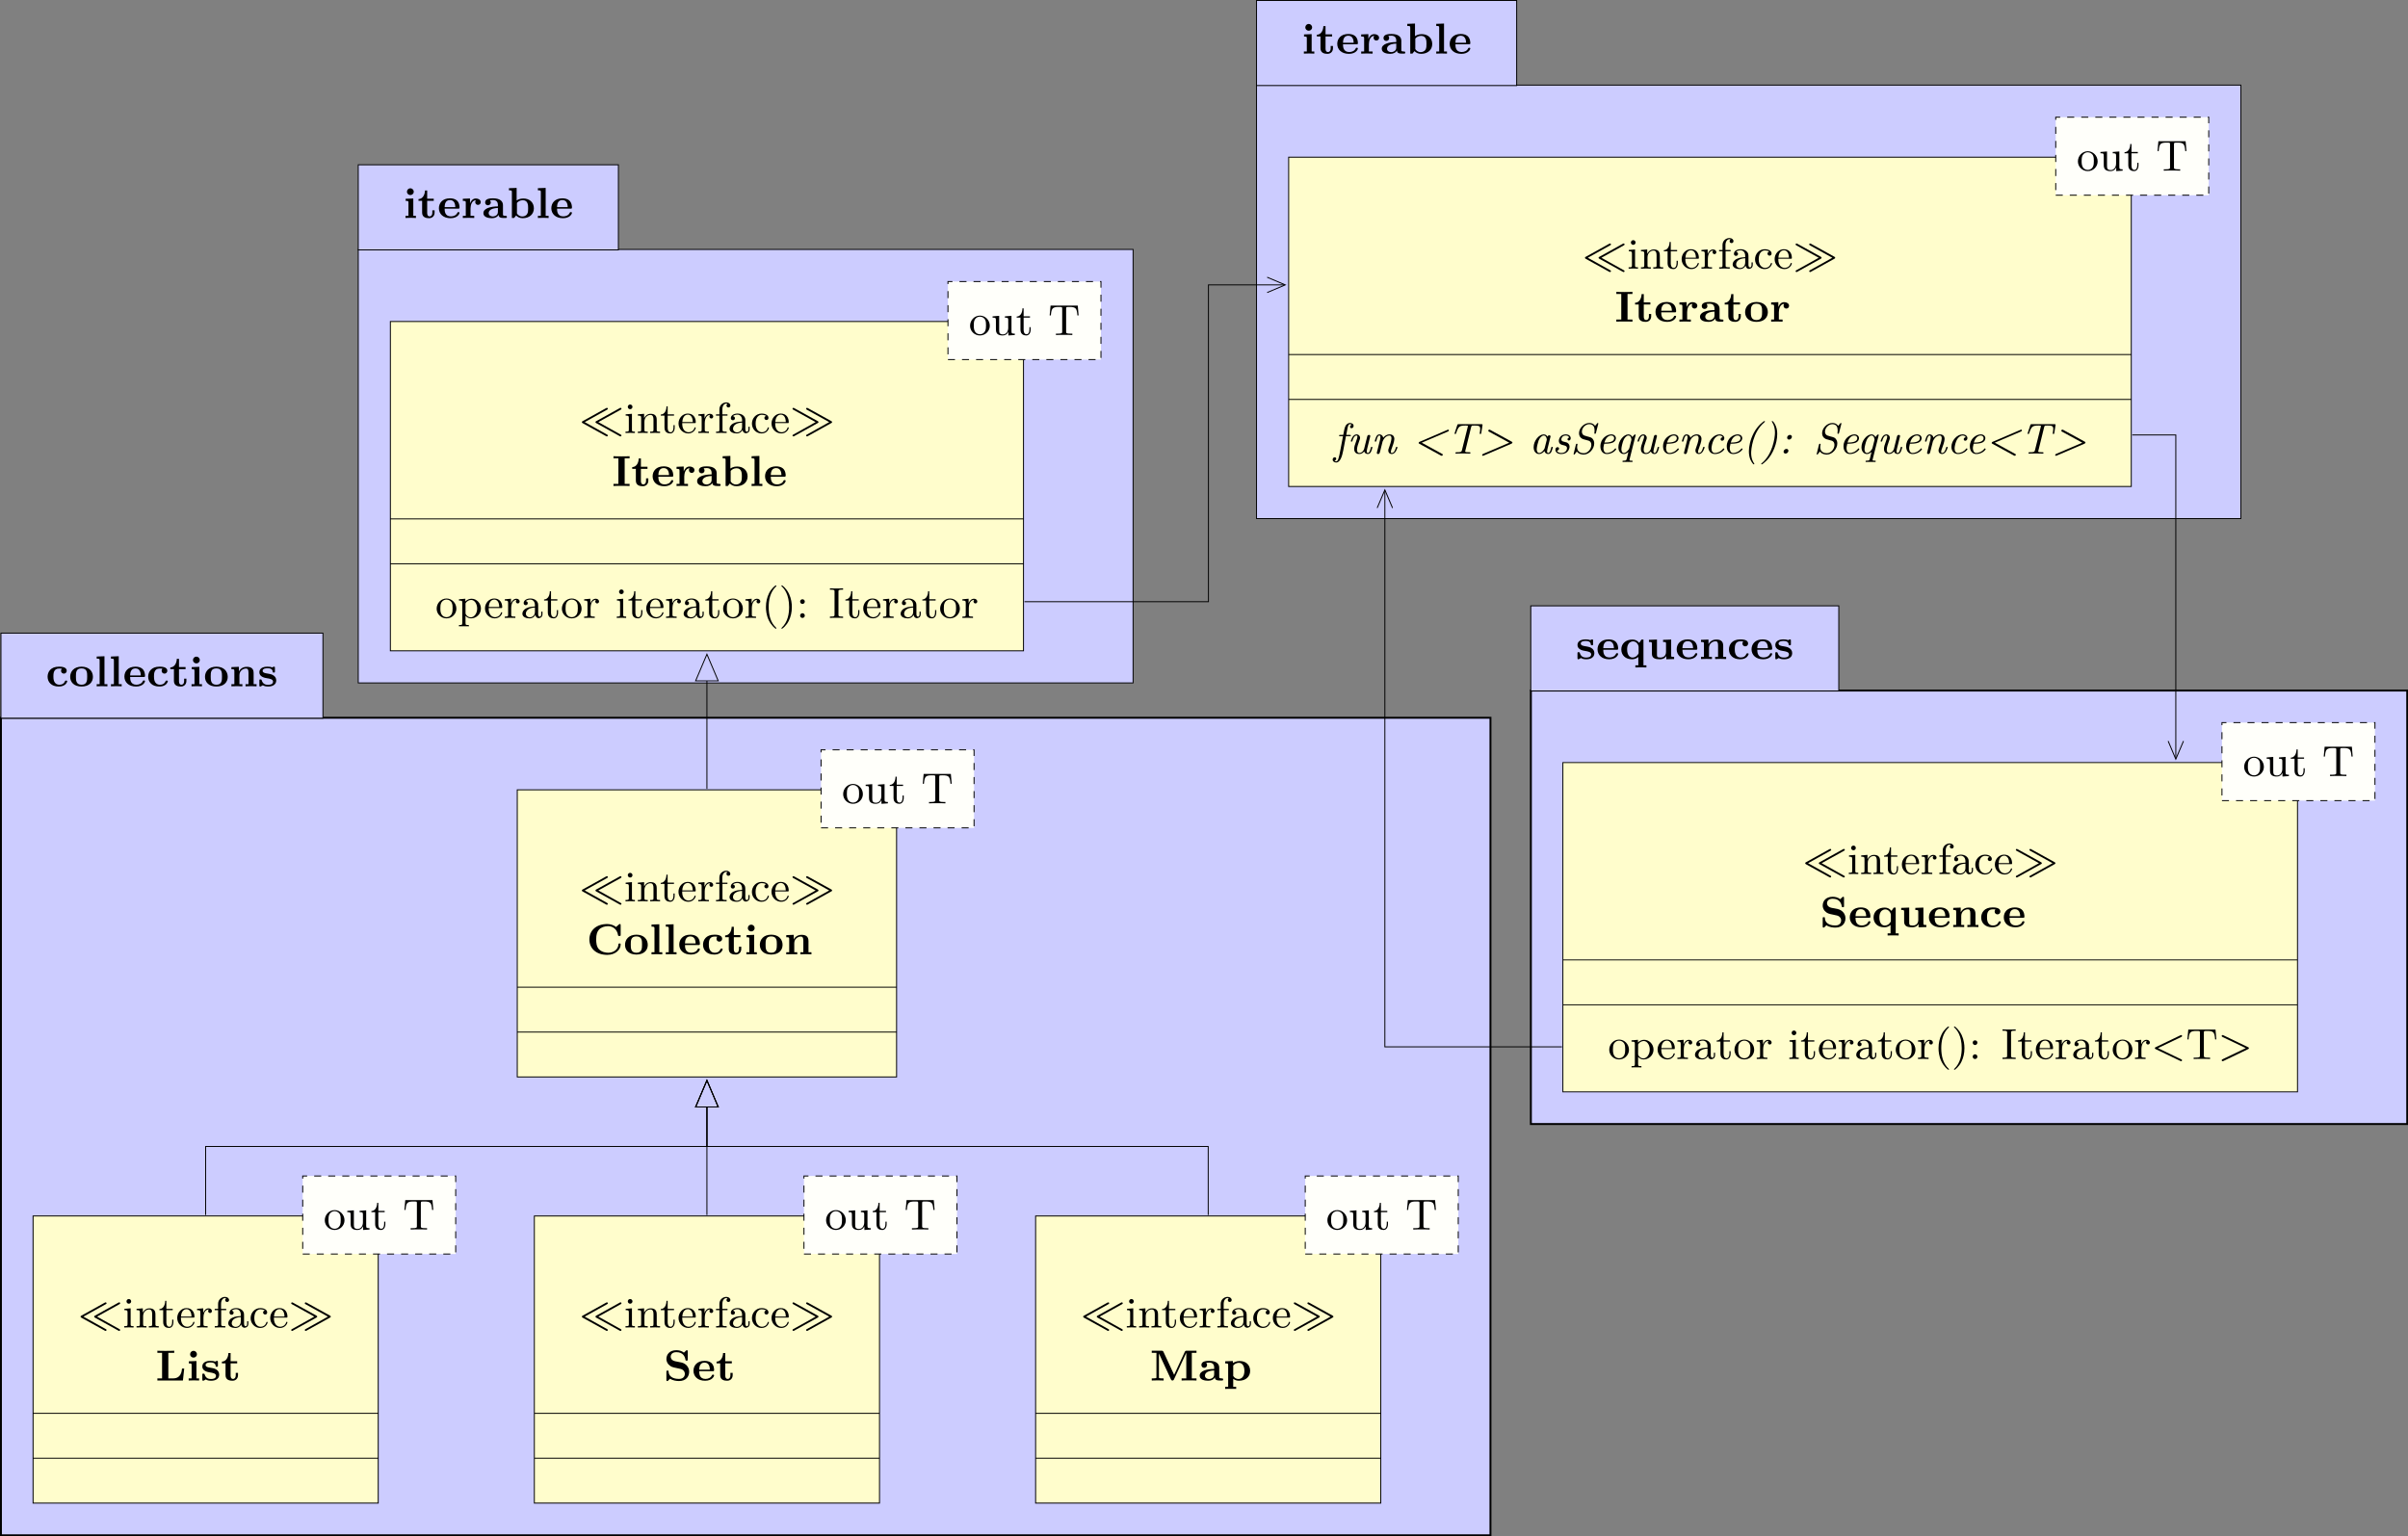 <?xml version="1.0" encoding="UTF-8" standalone="no"?>
<svg
   width="1023.992"
   height="653.384"
   viewBox="0 0 1023.992 653.384"
   version="1.1"
   id="svg342"
   xmlns:xlink="http://www.w3.org/1999/xlink"
   xmlns="http://www.w3.org/2000/svg"
   xmlns:svg="http://www.w3.org/2000/svg">
  <rect x="0" y="0" width="1023.992" height="653.384" fill="#808080" stroke="none"/>
  <defs
     id="defs56">
    <g
       id="g54">
      <g
         id="glyph-0-0">
        <path
           d="M 2.625,0 V -0.438 H 2.078 V -4.031 L 0.5,-3.969 v 0.438 c 0.516,0 0.578,0 0.578,0.359 V -0.438 H 0.469 V 0 C 1.062,-0.016 1.188,-0.031 1.562,-0.031 2,-0.031 2.109,-0.016 2.625,0 Z M 2.172,-5.422 c 0,-0.422 -0.344,-0.719 -0.703,-0.719 -0.375,0 -0.703,0.312 -0.703,0.703 0,0.422 0.344,0.703 0.703,0.703 0.375,0 0.703,-0.297 0.703,-0.688 z m 0,0"
           id="path1" />
      </g>
      <g
         id="glyph-0-1">
        <path
           d="m 3.531,-1.109 v -0.469 H 3.062 V -1.125 C 3.062,-0.5 2.75,-0.328 2.516,-0.328 2,-0.328 2,-0.875 2,-1.078 v -2.469 h 1.359 v -0.438 H 2 V -5.688 H 1.547 c -0.016,0.828 -0.438,1.766 -1.344,1.781 v 0.359 h 0.75 v 2.438 c 0,1.031 0.891,1.156 1.438,1.156 0.703,0 1.141,-0.5 1.141,-1.156 z m 0,0"
           id="path2" />
      </g>
      <g
         id="glyph-0-2">
        <path
           d="m 4.562,-1.047 c 0,-0.172 -0.172,-0.172 -0.234,-0.172 -0.156,0 -0.172,0.047 -0.234,0.172 -0.203,0.469 -0.75,0.719 -1.312,0.719 -1.281,0 -1.297,-1.156 -1.297,-1.594 h 2.781 c 0.188,0 0.297,0 0.297,-0.25 0,-0.203 -0.016,-1 -0.594,-1.484 C 3.562,-3.984 3.016,-4.062 2.578,-4.062 c -1.531,0 -2.281,0.969 -2.281,2.047 0,1.172 0.891,2.062 2.406,2.062 1.484,0 1.859,-0.938 1.859,-1.094 z M 3.688,-2.25 H 1.484 c 0.016,-0.406 0.062,-1.453 1.094,-1.453 1.047,0 1.094,1.094 1.109,1.453 z m 0,0"
           id="path3" />
      </g>
      <g
         id="glyph-0-3">
        <path
           d="m 4.078,-3.281 c 0,-0.453 -0.469,-0.75 -1,-0.75 -0.625,0 -1,0.453 -1.203,0.969 H 1.859 V -4.031 L 0.375,-3.969 v 0.438 c 0.531,0 0.609,0 0.609,0.359 V -0.438 H 0.375 V 0 l 1.141,-0.031 c 0.219,0 0.75,0 1.219,0.031 V -0.438 H 1.969 v -1.516 c 0,-0.656 0.25,-1.703 1.109,-1.719 -0.094,0.094 -0.141,0.25 -0.141,0.391 0,0.391 0.312,0.578 0.562,0.578 0.297,0 0.578,-0.203 0.578,-0.578 z m 0,0"
           id="path4" />
      </g>
      <g
         id="glyph-0-4">
        <path
           d="M 5.109,-0.219 C 5.109,-0.438 4.953,-0.438 4.875,-0.438 4.297,-0.453 4.297,-0.531 4.297,-0.75 v -1.922 c 0,-0.797 -0.641,-1.391 -2.031,-1.391 -0.5,0 -1.656,0.016 -1.656,0.844 0,0.406 0.312,0.594 0.578,0.594 0.312,0 0.594,-0.219 0.594,-0.578 C 1.781,-3.469 1.625,-3.625 1.594,-3.656 1.688,-3.672 1.906,-3.703 2.234,-3.703 2.875,-3.703 3.25,-3.375 3.25,-2.672 v 0.281 c -1.484,0 -3,0.391 -3,1.391 0,0.891 1.125,1.047 1.766,1.047 0.688,0 1.156,-0.281 1.391,-0.703 C 3.406,-0.438 3.406,0 4.375,0 H 4.812 C 4.984,0 5.109,0 5.109,-0.219 Z M 3.25,-1.25 c 0,0.938 -1.047,0.938 -1.078,0.938 C 1.719,-0.312 1.344,-0.594 1.344,-1 1.344,-1.297 1.5,-2 3.25,-2.078 Z m 0,0"
           id="path5" />
      </g>
      <g
         id="glyph-0-5">
        <path
           d="m 5.531,-1.984 c 0,-1.219 -0.875,-2.047 -2.188,-2.047 -0.719,0 -1.203,0.297 -1.375,0.422 V -6.219 L 0.375,-6.156 v 0.438 c 0.531,0 0.609,0 0.609,0.359 V 0 H 1.438 l 0.422,-0.516 c 0.281,0.297 0.719,0.562 1.359,0.562 1.406,0 2.312,-0.844 2.312,-2.031 z m -1.188,-0.031 c 0,0.391 0,0.844 -0.188,1.172 -0.297,0.5 -0.844,0.531 -1.031,0.531 -0.547,0 -0.906,-0.328 -1.094,-0.625 v -2.172 c 0.219,-0.281 0.656,-0.562 1.203,-0.562 1.109,0 1.109,1.078 1.109,1.656 z m 0,0"
           id="path6" />
      </g>
      <g
         id="glyph-0-6">
        <path
           d="M 2.688,0 V -0.438 H 2.078 v -5.781 l -1.609,0.062 v 0.438 c 0.531,0 0.609,0 0.609,0.359 V -0.438 H 0.469 V 0 L 1.562,-0.031 Z m 0,0"
           id="path7" />
      </g>
      <g
         id="glyph-0-7">
        <path
           d="M 4.406,-1.047 C 4.406,-1.188 4.281,-1.188 4.172,-1.188 4,-1.188 4,-1.172 3.922,-1.016 3.75,-0.578 3.344,-0.328 2.812,-0.328 c -1.266,0 -1.266,-1.297 -1.266,-1.703 0,-0.531 0,-1.641 1.172,-1.641 0.078,0 0.562,0 0.562,0.047 L 3.25,-3.578 c -0.078,0.094 -0.125,0.234 -0.125,0.375 0,0.359 0.281,0.578 0.594,0.578 0.266,0 0.578,-0.188 0.578,-0.594 0,-0.844 -1.25,-0.844 -1.609,-0.844 -1.719,0 -2.344,1.094 -2.344,2.078 0,1.125 0.812,2.031 2.297,2.031 0.344,0 0.781,-0.047 1.156,-0.281 0.516,-0.312 0.609,-0.781 0.609,-0.812 z m 0,0"
           id="path8" />
      </g>
      <g
         id="glyph-0-8">
        <path
           d="M 5,-1.953 C 5,-3.125 4.172,-4.062 2.656,-4.062 c -1.578,0 -2.359,0.984 -2.359,2.109 0,1.109 0.812,2 2.344,2 1.609,0 2.359,-0.938 2.359,-2 z m -1.188,-0.094 c 0,0.766 0,1.719 -1.156,1.719 -1.172,0 -1.172,-0.953 -1.172,-1.719 0,-0.766 0,-1.656 1.156,-1.656 1.172,0 1.172,0.891 1.172,1.656 z m 0,0"
           id="path9" />
      </g>
      <g
         id="glyph-0-9">
        <path
           d="M 5.656,0 V -0.438 H 5.047 v -2.297 c 0,-1.062 -0.656,-1.297 -1.438,-1.297 -1.094,0 -1.531,0.797 -1.594,0.938 H 2 v -0.938 l -1.547,0.062 v 0.438 c 0.531,0 0.609,0 0.609,0.359 V -0.438 H 0.453 V 0 l 1.125,-0.031 L 2.719,0 V -0.438 H 2.109 v -1.844 c 0,-1 0.828,-1.391 1.359,-1.391 0.344,0 0.516,0.188 0.516,0.859 v 2.375 H 3.375 V 0 l 1.141,-0.031 z m 0,0"
           id="path10" />
      </g>
      <g
         id="glyph-0-10">
        <path
           d="m 3.828,-1.25 c 0,-0.469 -0.266,-0.75 -0.422,-0.891 -0.406,-0.328 -0.688,-0.375 -1.391,-0.5 -0.438,-0.062 -1,-0.156 -1,-0.562 0,-0.531 0.828,-0.531 1.031,-0.531 1,0 1.031,0.531 1.062,0.766 0,0.125 0.125,0.125 0.219,0.125 0.219,0 0.234,-0.047 0.234,-0.266 v -0.688 c 0,-0.172 0,-0.266 -0.188,-0.266 -0.078,0 -0.234,0.078 -0.391,0.156 -0.281,-0.125 -0.641,-0.156 -0.938,-0.156 -0.266,0 -1.703,0 -1.703,1.188 0,0.938 1.188,1.141 1.5,1.188 0.734,0.125 1.328,0.219 1.328,0.734 0,0.641 -0.844,0.641 -1.047,0.641 -0.453,0 -1.047,-0.109 -1.297,-0.938 -0.047,-0.156 -0.062,-0.172 -0.25,-0.172 -0.234,0 -0.234,0.047 -0.234,0.266 v 0.953 c 0,0.156 0,0.25 0.188,0.25 0.062,0 0.078,0 0.281,-0.125 L 1.047,-0.219 C 1.469,0.047 1.953,0.047 2.125,0.047 c 0.266,0 1.703,0 1.703,-1.297 z m 0,0"
           id="path11" />
      </g>
      <g
         id="glyph-0-11">
        <path
           d="m 5.531,1.734 v -0.438 H 4.922 V -4.031 h -0.406 l -0.469,0.688 C 3.688,-3.781 3.25,-4.031 2.656,-4.031 c -1.406,0 -2.312,0.844 -2.312,2.047 0,1.188 0.859,2.031 2.219,2.031 0.484,0 0.938,-0.156 1.297,-0.484 V 1.297 H 3.25 v 0.438 L 4.391,1.719 Z m -1.609,-3.062 c 0,0.172 0,0.188 -0.109,0.344 -0.328,0.5 -0.766,0.672 -1.156,0.672 -0.594,0 -1.109,-0.531 -1.109,-1.672 0,-0.281 0.016,-0.766 0.281,-1.156 C 2.156,-3.625 2.656,-3.656 2.766,-3.656 c 0.719,0 1.156,0.719 1.156,1.156 z m 0,0"
           id="path12" />
      </g>
      <g
         id="glyph-0-12">
        <path
           d="m 5.656,0 v -0.438 c -0.547,0 -0.609,0 -0.609,-0.359 V -4.031 L 3.375,-3.969 v 0.438 c 0.547,0 0.609,0 0.609,0.359 v 1.703 c 0,0.719 -0.453,1.156 -1.156,1.156 -0.688,0 -0.719,-0.188 -0.719,-0.672 V -4.031 l -1.656,0.062 v 0.438 c 0.531,0 0.609,0 0.609,0.359 v 2.062 c 0,0.984 0.766,1.156 1.641,1.156 0.281,0 0.891,0 1.344,-0.672 v 0.672 z m 0,0"
           id="path13" />
      </g>
      <g
         id="glyph-0-13">
        <path
           d="M 3.656,0 V -0.438 H 2.641 V -5.719 H 3.656 v -0.438 C 3.344,-6.125 2.375,-6.125 2,-6.125 c -0.375,0 -1.359,0 -1.672,-0.031 v 0.438 H 1.344 V -0.438 H 0.328 V 0 c 0.312,-0.031 1.281,-0.031 1.656,-0.031 0.391,0 1.359,0 1.672,0.031 z m 0,0"
           id="path14" />
      </g>
      <g
         id="glyph-0-14">
        <path
           d="M 7.062,-2.047 C 7.062,-2.25 6.984,-2.25 6.828,-2.25 c -0.094,0 -0.203,0 -0.219,0.156 C 6.531,-0.797 5.344,-0.328 4.5,-0.328 4.016,-0.328 3.141,-0.438 2.531,-1.094 2.062,-1.625 2,-2.469 2,-3.078 2,-4.156 2.219,-4.688 2.578,-5.109 3,-5.578 3.734,-5.828 4.469,-5.828 c 0.797,0 1.844,0.484 2.062,1.906 0.031,0.125 0.125,0.125 0.266,0.125 0.25,0 0.266,-0.031 0.266,-0.266 V -6 c 0,-0.156 0,-0.266 -0.172,-0.266 -0.094,0 -0.109,0.016 -0.188,0.094 L 6.109,-5.656 C 5.594,-6.062 4.938,-6.266 4.281,-6.266 c -2.312,0 -3.688,1.375 -3.688,3.188 0,1.781 1.328,3.188 3.703,3.188 1.688,0 2.766,-1.078 2.766,-2.156 z m 0,0"
           id="path15" />
      </g>
      <g
         id="glyph-0-15">
        <path
           d="M 5.922,-2.469 H 5.469 C 5.406,-1.859 5.25,-0.438 3.609,-0.438 h -0.969 v -5.281 h 1.219 v -0.438 c -0.375,0.031 -1.391,0.031 -1.812,0.031 -0.375,0 -1.359,0 -1.672,-0.031 v 0.438 H 1.344 V -0.438 H 0.375 V 0 h 5.281 z m 0,0"
           id="path16" />
      </g>
      <g
         id="glyph-0-16">
        <path
           d="m 5.297,-1.828 c 0,-0.969 -0.734,-1.703 -1.578,-1.891 L 2.406,-3.984 C 1.5,-4.188 1.484,-4.797 1.484,-4.922 c 0,-0.422 0.281,-0.938 1.172,-0.938 1.422,0 1.781,0.969 1.875,1.562 0.031,0.141 0.031,0.188 0.234,0.188 C 4.984,-4.109 5,-4.156 5,-4.375 V -6 c 0,-0.156 0,-0.266 -0.188,-0.266 -0.078,0 -0.078,0.016 -0.188,0.109 l -0.406,0.391 c -0.5,-0.391 -1.078,-0.5 -1.562,-0.5 -1.438,0 -2.062,0.906 -2.062,1.812 0,0.641 0.359,1.047 0.453,1.141 0.484,0.5 0.781,0.562 1.719,0.75 0.141,0.031 0.281,0.062 0.422,0.094 0.531,0.109 0.672,0.141 0.969,0.438 0.016,0.016 0.25,0.266 0.25,0.656 0,0.188 -0.062,1.047 -1.219,1.047 -0.531,0 -2.062,-0.109 -2.141,-1.5 0,-0.156 0,-0.219 -0.219,-0.219 -0.234,0 -0.234,0.062 -0.234,0.266 v 1.625 c 0,0.172 0,0.266 0.172,0.266 0.078,0 0.094,0 0.172,-0.078 C 1,-0.016 1.188,-0.234 1.359,-0.375 c 0.547,0.391 1.344,0.484 1.844,0.484 1.516,0 2.094,-1 2.094,-1.938 z m 0,0"
           id="path17" />
      </g>
      <g
         id="glyph-0-17">
        <path
           d="M 9.656,0 V -0.438 H 8.688 v -5.281 h 0.969 v -0.438 h -2 c -0.188,0 -0.312,0 -0.422,0.234 l -2.203,4.75 -2.203,-4.75 C 2.719,-6.156 2.594,-6.156 2.406,-6.156 h -2 v 0.438 H 1.375 v 5.016 C 1.375,-0.5 1.359,-0.5 1.109,-0.469 0.891,-0.438 0.875,-0.438 0.641,-0.438 H 0.406 V 0 c 0.578,-0.031 0.828,-0.031 1.219,-0.031 0.391,0 0.641,0 1.234,0.031 V -0.438 H 2.625 c -0.25,0 -0.266,0 -0.484,-0.031 -0.25,-0.031 -0.25,-0.031 -0.25,-0.234 V -5.594 L 4.375,-0.234 C 4.406,-0.156 4.484,0 4.688,0 4.891,0 4.953,-0.141 5,-0.234 l 2.531,-5.469 H 7.547 V -0.438 H 6.578 V 0 c 0.312,-0.031 1.172,-0.031 1.531,-0.031 0.359,0 1.234,0 1.547,0.031 z m 0,0"
           id="path18" />
      </g>
      <g
         id="glyph-0-18">
        <path
           d="m 5.531,-1.984 c 0,-1.188 -0.812,-2.047 -2.172,-2.047 -0.719,0 -1.219,0.297 -1.391,0.422 V -4.031 L 0.375,-3.969 v 0.438 c 0.172,0 0.312,0 0.438,0.031 0.172,0.031 0.172,0.125 0.172,0.312 V 1.297 H 0.375 v 0.438 L 1.5,1.719 2.641,1.734 v -0.438 H 2.031 V -0.344 c 0.531,0.391 1.016,0.391 1.188,0.391 1.406,0 2.312,-0.844 2.312,-2.031 z M 4.344,-2 c 0,1.25 -0.641,1.688 -1.234,1.688 -0.453,0 -0.844,-0.25 -1.078,-0.625 v -2.156 c 0.156,-0.203 0.578,-0.562 1.188,-0.562 0.625,0 1.125,0.562 1.125,1.656 z m 0,0"
           id="path19" />
      </g>
      <g
         id="glyph-1-0">
        <path
           d="m 5.688,-4.797 c 0.125,-0.062 0.203,-0.109 0.203,-0.219 0,-0.125 -0.109,-0.188 -0.203,-0.188 -0.047,0 -0.062,0.016 -0.156,0.062 l -4.844,2.688 C 0.562,-2.375 0.516,-2.359 0.516,-2.25 c 0,0.109 0.078,0.172 0.141,0.203 l 4.859,2.688 c 0.109,0.062 0.141,0.062 0.172,0.062 0.125,0 0.203,-0.094 0.203,-0.188 0,-0.109 -0.062,-0.125 -0.188,-0.203 L 1.109,-2.25 Z m 2.828,0 c 0.109,-0.062 0.188,-0.109 0.188,-0.219 0,-0.125 -0.109,-0.188 -0.188,-0.188 -0.062,0 -0.078,0.016 -0.172,0.062 L 3.5,-2.453 C 3.375,-2.375 3.328,-2.359 3.328,-2.25 c 0,0.109 0.078,0.172 0.156,0.203 l 4.844,2.688 c 0.109,0.062 0.141,0.062 0.188,0.062 0.109,0 0.188,-0.094 0.188,-0.188 0,-0.109 -0.062,-0.125 -0.188,-0.203 L 3.922,-2.25 Z m 0,0"
           id="path20" />
      </g>
      <g
         id="glyph-1-1">
        <path
           d="m 5.719,-2.047 c 0.125,-0.062 0.172,-0.094 0.172,-0.203 0,-0.109 -0.094,-0.156 -0.156,-0.203 L 0.875,-5.141 c -0.109,-0.047 -0.125,-0.062 -0.172,-0.062 -0.078,0 -0.188,0.062 -0.188,0.188 0,0.109 0.062,0.156 0.188,0.219 L 5.297,-2.25 0.703,0.312 c -0.125,0.062 -0.188,0.094 -0.188,0.203 0,0.188 0.188,0.188 0.25,0.188 z m 2.812,0 c 0.125,-0.062 0.172,-0.094 0.172,-0.203 0,-0.109 -0.078,-0.156 -0.156,-0.203 L 3.688,-5.141 c -0.094,-0.047 -0.125,-0.062 -0.172,-0.062 -0.078,0 -0.188,0.062 -0.188,0.188 0,0.109 0.078,0.156 0.188,0.219 L 8.109,-2.25 3.516,0.312 c -0.109,0.062 -0.188,0.094 -0.188,0.203 0,0.188 0.188,0.188 0.25,0.188 z m 0,0"
           id="path21" />
      </g>
      <g
         id="glyph-2-0">
        <path
           d="M 2.266,0 V -0.281 C 1.688,-0.281 1.656,-0.328 1.656,-0.672 V -3.969 l -1.297,0.109 v 0.266 c 0.578,0 0.656,0.062 0.656,0.5 v 2.406 c 0,0.406 -0.094,0.406 -0.688,0.406 V 0 c 0.391,-0.016 0.594,-0.031 0.984,-0.031 0.141,0 0.516,0 0.953,0.031 z m -0.5,-5.406 c 0,-0.266 -0.219,-0.484 -0.484,-0.484 -0.266,0 -0.484,0.219 -0.484,0.484 0,0.266 0.219,0.484 0.484,0.484 0.266,0 0.484,-0.219 0.484,-0.484 z m 0,0"
           id="path22" />
      </g>
      <g
         id="glyph-2-1">
        <path
           d="m 4.906,0 v -0.281 c -0.453,0 -0.688,0 -0.688,-0.281 v -1.719 c 0,-0.734 0,-1 -0.25,-1.312 -0.203,-0.25 -0.547,-0.375 -1,-0.375 -0.828,0 -1.219,0.625 -1.344,0.875 H 1.609 v -0.875 L 0.312,-3.859 V -3.594 C 0.922,-3.594 1,-3.531 1,-3.078 V -0.688 c 0,0.406 -0.094,0.406 -0.688,0.406 V 0 c 0.422,-0.016 0.594,-0.031 1.031,-0.031 0.422,0 0.547,0.016 1.016,0.031 v -0.281 c -0.594,0 -0.688,0 -0.688,-0.406 v -1.641 c 0,-0.953 0.672,-1.406 1.234,-1.406 0.531,0 0.641,0.438 0.641,0.969 V -0.688 c 0,0.406 -0.094,0.406 -0.688,0.406 V 0 C 3.281,-0.016 3.453,-0.031 3.891,-0.031 4.312,-0.031 4.438,-0.016 4.906,0 Z m 0,0"
           id="path23" />
      </g>
      <g
         id="glyph-2-2">
        <path
           d="M 3.062,-1.109 V -1.625 h -0.25 v 0.484 c 0,0.672 -0.281,0.984 -0.594,0.984 -0.609,0 -0.609,-0.781 -0.609,-0.953 V -3.594 h 1.312 v -0.266 h -1.312 v -1.656 h -0.25 c 0,0.75 -0.312,1.672 -1.188,1.703 v 0.219 h 0.781 v 2.484 c 0,1 0.719,1.203 1.203,1.203 0.594,0 0.906,-0.562 0.906,-1.203 z m 0,0"
           id="path24" />
      </g>
      <g
         id="glyph-2-3">
        <path
           d="m 3.828,-1.062 c 0,-0.062 -0.047,-0.125 -0.125,-0.125 -0.094,0 -0.109,0.062 -0.125,0.109 -0.297,0.906 -1.109,0.922 -1.234,0.922 -0.438,0 -0.797,-0.234 -1,-0.547 -0.297,-0.438 -0.312,-0.969 -0.312,-1.344 h 2.562 c 0.188,0 0.234,0 0.234,-0.203 0,-0.922 -0.5,-1.766 -1.656,-1.766 -1.062,0 -1.906,0.938 -1.906,2.047 0,1.172 0.938,2.062 2.031,2.062 1.094,0 1.531,-0.953 1.531,-1.156 z M 3.219,-2.266 H 1.047 c 0.078,-1.391 0.875,-1.531 1.125,-1.531 0.5,0 1.031,0.375 1.047,1.531 z m 0,0"
           id="path25" />
      </g>
      <g
         id="glyph-2-4">
        <path
           d="m 3.344,-3.406 c 0,-0.281 -0.266,-0.562 -0.672,-0.562 -0.531,0 -0.906,0.375 -1.125,0.938 v -0.938 l -1.281,0.109 v 0.266 c 0.609,0 0.688,0.062 0.688,0.516 V -0.688 c 0,0.406 -0.094,0.406 -0.688,0.406 V 0 C 0.75,-0.016 0.859,-0.031 1.312,-0.031 L 2.453,0 V -0.281 H 2.281 c -0.656,0 -0.688,-0.094 -0.688,-0.422 v -1.344 c 0,-0.375 0.094,-1.688 1.125,-1.688 C 2.703,-3.719 2.562,-3.609 2.562,-3.406 2.562,-3.156 2.75,-3 2.953,-3 3.141,-3 3.344,-3.141 3.344,-3.406 Z m 0,0"
           id="path26" />
      </g>
      <g
         id="glyph-2-5">
        <path
           d="m 3.281,-5.688 c 0,-0.344 -0.344,-0.641 -0.828,-0.641 -0.703,0 -1.438,0.531 -1.438,1.438 v 1.031 H 0.312 v 0.266 h 0.703 v 2.906 c 0,0.406 -0.094,0.406 -0.688,0.406 V 0 C 0.797,-0.016 0.922,-0.031 1.375,-0.031 L 2.516,0 v -0.281 h -0.188 c -0.656,0 -0.672,-0.094 -0.672,-0.422 V -3.594 H 2.688 V -3.859 H 1.625 V -4.875 c 0,-0.812 0.438,-1.219 0.828,-1.219 0.078,0 0.172,0.016 0.266,0.047 -0.094,0.031 -0.234,0.141 -0.234,0.375 0,0.234 0.172,0.391 0.391,0.391 0.25,0 0.406,-0.172 0.406,-0.406 z m 0,0"
           id="path27" />
      </g>
      <g
         id="glyph-2-6">
        <path
           d="m 4.453,-0.797 v -0.5 h -0.25 V -0.812 c 0,0.109 0,0.547 -0.312,0.547 -0.328,0 -0.328,-0.422 -0.328,-0.562 V -2.406 c 0,-0.516 0,-0.812 -0.406,-1.188 -0.328,-0.297 -0.766,-0.422 -1.203,-0.422 -0.766,0 -1.391,0.375 -1.391,0.953 0,0.266 0.188,0.422 0.422,0.422 0.25,0 0.422,-0.172 0.422,-0.406 C 1.406,-3.438 1,-3.484 1,-3.484 c 0.234,-0.234 0.672,-0.312 0.922,-0.312 0.469,0 0.969,0.344 0.969,1.141 V -2.375 c -0.484,0.031 -1.156,0.062 -1.75,0.359 -0.641,0.312 -0.844,0.781 -0.844,1.141 0,0.734 0.875,0.969 1.469,0.969 0.75,0 1.094,-0.484 1.219,-0.734 0.031,0.375 0.297,0.688 0.688,0.688 0.219,0 0.781,-0.125 0.781,-0.844 z m -1.562,-0.469 c 0,0.875 -0.672,1.141 -1.062,1.141 -0.422,0 -0.812,-0.312 -0.812,-0.75 0,-0.594 0.516,-1.219 1.875,-1.281 z m 0,0"
           id="path28" />
      </g>
      <g
         id="glyph-2-7">
        <path
           d="m 3.828,-1.062 c 0,-0.109 -0.094,-0.109 -0.125,-0.109 -0.094,0 -0.094,0.016 -0.156,0.172 -0.203,0.609 -0.703,0.844 -1.156,0.844 -0.578,0 -1.312,-0.469 -1.312,-1.797 0,-1.391 0.719,-1.812 1.25,-1.812 0.125,0 0.609,0.016 0.938,0.234 -0.188,0.047 -0.375,0.172 -0.375,0.422 0,0.234 0.188,0.422 0.422,0.422 0.234,0 0.422,-0.156 0.422,-0.438 0,-0.547 -0.625,-0.891 -1.422,-0.891 -1.141,0 -2,0.953 -2,2.078 0,1.156 0.922,2.031 1.984,2.031 1.25,0 1.531,-1.078 1.531,-1.156 z m 0,0"
           id="path29" />
      </g>
      <g
         id="glyph-2-8">
        <path
           d="m 4.344,-1.906 c 0,-1.172 -0.938,-2.109 -2.031,-2.109 -1.141,0 -2.047,0.953 -2.047,2.109 0,1.109 0.922,2 2.031,2 1.141,0 2.047,-0.906 2.047,-2 z M 3.562,-1.984 c 0,0.328 0,0.844 -0.219,1.234 -0.25,0.422 -0.656,0.594 -1.031,0.594 -0.453,0 -0.828,-0.219 -1.031,-0.562 -0.234,-0.391 -0.25,-0.859 -0.25,-1.266 0,-0.344 0,-0.844 0.219,-1.219 0.281,-0.453 0.719,-0.594 1.047,-0.594 0.516,0 0.875,0.297 1.062,0.594 0.203,0.375 0.203,0.828 0.203,1.219 z m 0,0"
           id="path30" />
      </g>
      <g
         id="glyph-2-9">
        <path
           d="m 4.812,-1.938 c 0,-1.125 -0.891,-2.031 -1.938,-2.031 -0.484,0 -0.938,0.203 -1.281,0.562 v -0.562 l -1.328,0.109 v 0.266 c 0.641,0 0.688,0.062 0.688,0.453 v 4.188 c 0,0.422 -0.094,0.422 -0.688,0.422 V 1.734 C 0.688,1.719 0.859,1.719 1.297,1.719 c 0.422,0 0.547,0 1.016,0.016 V 1.469 c -0.594,0 -0.688,0 -0.688,-0.422 V -0.438 c 0.234,0.234 0.531,0.531 1.125,0.531 1.078,0 2.062,-0.859 2.062,-2.031 z m -0.781,0 c 0,1.016 -0.609,1.812 -1.328,1.812 -0.406,0 -0.75,-0.234 -0.969,-0.547 C 1.625,-0.859 1.625,-0.875 1.625,-1.047 v -1.969 C 1.922,-3.531 2.422,-3.719 2.797,-3.719 c 0.703,0 1.234,0.812 1.234,1.781 z m 0,0"
           id="path31" />
      </g>
      <g
         id="glyph-2-10">
        <path
           d="M 3.062,2.141 C 3.062,2.094 3.031,2.062 2.984,2 1.828,0.938 1.469,-0.672 1.469,-2.25 1.469,-3.625 1.734,-5.312 3,-6.516 3.047,-6.562 3.062,-6.578 3.062,-6.625 c 0,-0.062 -0.047,-0.109 -0.109,-0.109 -0.109,0 -0.922,0.656 -1.406,1.625 C 1.125,-4.25 0.906,-3.312 0.906,-2.25 c 0,0.641 0.078,1.672 0.578,2.719 0.531,1.109 1.359,1.766 1.469,1.766 0.062,0 0.109,-0.031 0.109,-0.094 z m 0,0"
           id="path32" />
      </g>
      <g
         id="glyph-2-11">
        <path
           d="M 2.672,-2.25 C 2.672,-2.984 2.562,-3.969 2.094,-4.969 1.562,-6.078 0.734,-6.734 0.625,-6.734 c -0.094,0 -0.109,0.078 -0.109,0.109 0,0.047 0.016,0.062 0.078,0.125 0.531,0.469 1.516,1.688 1.516,4.25 0,1.281 -0.234,3.062 -1.531,4.281 -0.016,0.016 -0.062,0.062 -0.062,0.109 0,0.016 0.016,0.094 0.109,0.094 0.109,0 0.922,-0.641 1.406,-1.625 C 2.453,-0.25 2.672,-1.172 2.672,-2.25 Z m 0,0"
           id="path33" />
      </g>
      <g
         id="glyph-2-12">
        <path
           d="m 1.766,-3.375 c 0,-0.281 -0.219,-0.484 -0.484,-0.484 -0.281,0 -0.484,0.203 -0.484,0.484 0,0.25 0.203,0.484 0.484,0.484 0.266,0 0.484,-0.234 0.484,-0.484 z m 0,2.891 C 1.766,-0.75 1.547,-0.969 1.281,-0.969 1,-0.969 0.797,-0.75 0.797,-0.484 0.797,-0.219 1,0 1.281,0 1.547,0 1.766,-0.219 1.766,-0.484 Z m 0,0"
           id="path34" />
      </g>
      <g
         id="glyph-2-13">
        <path
           d="m 3.016,0 v -0.281 h -0.219 c -0.719,0 -0.734,-0.109 -0.734,-0.422 v -4.719 c 0,-0.312 0.016,-0.422 0.734,-0.422 h 0.219 V -6.125 c -0.359,0.031 -0.969,0.031 -1.359,0.031 -0.375,0 -1,0 -1.359,-0.031 v 0.281 h 0.219 c 0.719,0 0.734,0.109 0.734,0.422 v 4.719 c 0,0.312 -0.016,0.422 -0.734,0.422 H 0.297 V 0 C 0.656,-0.031 1.281,-0.031 1.656,-0.031 c 0.391,0 1,0 1.359,0.031 z m 0,0"
           id="path35" />
      </g>
      <g
         id="glyph-2-14">
        <path
           d="m 4.906,0 v -0.281 c -0.609,0 -0.688,-0.062 -0.688,-0.5 v -3.188 l -1.359,0.109 v 0.266 c 0.609,0 0.688,0.062 0.688,0.516 V -1.5 c 0,0.797 -0.438,1.375 -1.094,1.375 -0.734,0 -0.781,-0.391 -0.781,-0.875 V -3.969 L 0.312,-3.859 V -3.594 C 1,-3.594 1,-3.562 1,-2.766 v 1.344 c 0,0.594 0,0.969 0.422,1.281 0.25,0.172 0.625,0.234 0.984,0.234 0.469,0 0.906,-0.203 1.156,-0.734 H 3.578 V 0.094 Z m 0,0"
           id="path36" />
      </g>
      <g
         id="glyph-2-15">
        <path
           d="m 6.312,-4.047 -0.172,-2.031 h -5.625 l -0.188,2.031 h 0.25 c 0.125,-1.484 0.312,-1.75 1.656,-1.75 0.172,0 0.422,0 0.516,0.016 0.172,0.047 0.172,0.125 0.172,0.359 v 4.703 c 0,0.312 0,0.438 -0.938,0.438 H 1.625 V 0 c 0.328,-0.031 1.312,-0.031 1.703,-0.031 0.391,0 1.375,0 1.688,0.031 v -0.281 h -0.344 c -0.938,0 -0.938,-0.125 -0.938,-0.438 v -4.703 c 0,-0.234 0,-0.312 0.188,-0.359 0.094,-0.016 0.328,-0.016 0.484,-0.016 1.359,0 1.531,0.266 1.656,1.75 z m 0,0"
           id="path37" />
      </g>
      <g
         id="glyph-2-16">
        <path
           d="m 6.391,0.266 c 0,-0.109 -0.062,-0.156 -0.172,-0.188 L 1.406,-2.25 6.203,-4.547 c 0.078,-0.031 0.188,-0.094 0.188,-0.203 0,-0.109 -0.078,-0.203 -0.203,-0.203 0,0 -0.047,0 -0.156,0.062 l -5.078,2.438 C 0.875,-2.422 0.766,-2.375 0.766,-2.25 c 0,0.125 0.094,0.172 0.188,0.219 l 5.062,2.422 c 0.125,0.062 0.172,0.062 0.172,0.062 0.141,0 0.203,-0.125 0.203,-0.188 z m 0,0"
           id="path38" />
      </g>
      <g
         id="glyph-2-17">
        <path
           d="m 6.391,-2.25 c 0,-0.125 -0.109,-0.172 -0.188,-0.203 l -5.062,-2.438 c -0.125,-0.062 -0.188,-0.062 -0.188,-0.062 -0.109,0 -0.188,0.094 -0.188,0.188 0,0.109 0.062,0.156 0.188,0.219 L 5.75,-2.25 0.953,0.047 c -0.125,0.062 -0.188,0.109 -0.188,0.219 0,0.062 0.062,0.188 0.203,0.188 0,0 0.047,0 0.156,-0.047 l 5.078,-2.438 C 6.312,-2.078 6.391,-2.125 6.391,-2.25 Z m 0,0"
           id="path39" />
      </g>
      <g
         id="glyph-3-0">
        <path
           d="m 4.109,-5.734 c 0,-0.406 -0.406,-0.594 -0.75,-0.594 -0.469,0 -0.766,0.375 -0.828,0.469 -0.234,0.312 -0.359,0.969 -0.359,0.969 L 1.969,-3.859 H 1.359 c -0.156,0 -0.25,0 -0.25,0.156 0,0.109 0.094,0.109 0.25,0.109 h 0.562 l -0.625,3.266 C 1.188,0.25 1.188,0.266 1.016,0.891 c -0.062,0.234 -0.188,0.719 -0.5,0.719 -0.016,0 -0.219,0 -0.344,-0.141 C 0.5,1.375 0.516,1.109 0.516,1.047 0.516,0.875 0.375,0.766 0.219,0.766 c -0.203,0 -0.438,0.156 -0.438,0.484 0,0.391 0.375,0.594 0.734,0.594 0.844,0 1.234,-1.344 1.453,-2.5 l 0.562,-2.938 h 0.766 c 0.141,0 0.25,0 0.25,-0.156 0,-0.109 -0.109,-0.109 -0.25,-0.109 H 2.594 L 2.859,-5.281 c 0.094,-0.406 0.188,-0.812 0.5,-0.812 0,0 0.219,0 0.359,0.141 -0.312,0.094 -0.344,0.359 -0.344,0.422 0,0.172 0.141,0.281 0.297,0.281 0.203,0 0.438,-0.156 0.438,-0.484 z m 0,0"
           id="path40" />
      </g>
      <g
         id="glyph-3-1">
        <path
           d="m 5.172,-1.281 c 0,-0.109 -0.109,-0.109 -0.156,-0.109 -0.125,0 -0.141,0.031 -0.172,0.203 C 4.688,-0.594 4.531,-0.125 4.234,-0.125 4.062,-0.125 4,-0.266 4,-0.5 4,-0.578 4.031,-0.766 4.078,-0.953 L 4.688,-3.422 c 0.047,-0.125 0.047,-0.141 0.047,-0.188 0,-0.172 -0.141,-0.25 -0.266,-0.25 -0.297,0 -0.359,0.266 -0.375,0.359 l -0.641,2.562 c -0.062,0.25 -0.438,0.812 -0.969,0.812 -0.453,0 -0.5,-0.469 -0.5,-0.688 0,-0.484 0.219,-1.094 0.516,-1.938 0.078,-0.203 0.125,-0.297 0.125,-0.484 0,-0.438 -0.312,-0.734 -0.719,-0.734 -0.844,0 -1.188,1.312 -1.188,1.391 0,0.109 0.109,0.109 0.156,0.109 0.125,0 0.141,-0.047 0.172,-0.156 0.062,-0.234 0.312,-1.109 0.844,-1.109 0.078,0 0.188,0.016 0.188,0.25 0,0.219 -0.109,0.484 -0.172,0.656 -0.406,1.109 -0.5,1.469 -0.5,1.875 0,0.875 0.641,1.047 1.047,1.047 0.375,0 0.719,-0.172 1.016,-0.531 0.141,0.391 0.453,0.531 0.75,0.531 0.422,0 0.609,-0.359 0.672,-0.5 C 5.062,-0.75 5.172,-1.25 5.172,-1.281 Z m 0,0"
           id="path41" />
      </g>
      <g
         id="glyph-3-2">
        <path
           d="m 5.406,-1.281 c 0,-0.109 -0.109,-0.109 -0.156,-0.109 -0.125,0 -0.125,0.031 -0.188,0.219 C 4.984,-0.859 4.734,-0.125 4.25,-0.125 c -0.078,0 -0.203,-0.016 -0.203,-0.25 0,-0.219 0.109,-0.5 0.188,-0.703 C 4.391,-1.5 4.766,-2.5 4.766,-3.016 c 0,-0.594 -0.359,-0.953 -0.984,-0.953 -0.656,0 -1.078,0.406 -1.312,0.688 C 2.391,-3.734 2.047,-3.969 1.672,-3.969 1.375,-3.969 1.156,-3.781 1,-3.438 0.859,-3.125 0.719,-2.625 0.719,-2.594 c 0,0.125 0.109,0.125 0.156,0.125 0.141,0 0.141,-0.047 0.188,-0.219 0.172,-0.719 0.344,-1.047 0.594,-1.047 0.141,0 0.234,0.078 0.234,0.359 0,0.188 -0.047,0.422 -0.062,0.453 L 1.188,-0.344 c -0.047,0.125 -0.047,0.141 -0.047,0.188 0,0.172 0.141,0.25 0.266,0.25 0.281,0 0.328,-0.172 0.453,-0.672 L 2.047,-1.344 2.344,-2.516 C 2.375,-2.625 2.625,-3.094 2.844,-3.312 c 0.141,-0.125 0.438,-0.422 0.922,-0.422 0.328,0 0.406,0.297 0.406,0.578 0,0.516 -0.375,1.578 -0.531,1.984 -0.109,0.297 -0.125,0.344 -0.125,0.531 0,0.484 0.344,0.734 0.703,0.734 0.859,0 1.188,-1.312 1.188,-1.375 z m 0,0"
           id="path42" />
      </g>
      <g
         id="glyph-3-3">
        <path
           d="M 6.328,0.266 C 6.344,0.156 6.297,0.109 6.203,0.078 L 1.969,-2.25 7.344,-4.547 C 7.438,-4.578 7.547,-4.641 7.578,-4.75 7.594,-4.859 7.547,-4.953 7.422,-4.953 c 0,0 -0.047,0 -0.172,0.062 l -5.688,2.438 C 1.484,-2.422 1.359,-2.375 1.344,-2.25 c -0.047,0.125 0.031,0.172 0.125,0.219 l 4.438,2.422 c 0.109,0.062 0.172,0.062 0.172,0.062 0.141,0 0.234,-0.125 0.25,-0.188 z m 0,0"
           id="path43" />
      </g>
      <g
         id="glyph-3-4">
        <path
           d="m 7.109,-4.25 0.25,-1.594 L 7.375,-5.953 c 0,-0.125 -0.094,-0.125 -0.25,-0.125 H 2.438 c -0.188,0 -0.219,0 -0.281,0.172 l -0.531,1.609 -0.031,0.125 c 0,0.125 0.094,0.125 0.141,0.125 0.031,0 0.078,0 0.109,-0.031 0.016,-0.016 0.016,-0.031 0.109,-0.25 0.438,-1.281 0.672,-1.469 1.875,-1.469 0.156,0 0.375,0 0.516,0.031 0,0.094 0,0.109 -0.031,0.25 L 3.109,-0.688 c -0.094,0.312 -0.156,0.406 -0.953,0.406 h -0.125 c -0.141,0 -0.266,0 -0.266,0.172 C 1.766,0 1.891,0 1.922,0 2.375,0 2.844,-0.031 3.297,-0.031 3.766,-0.031 4.25,0 4.688,0 4.766,0 4.875,0 4.875,-0.156 c 0,-0.125 -0.078,-0.125 -0.234,-0.125 h -0.125 c -0.141,0 -0.312,0 -0.453,-0.016 -0.203,-0.031 -0.281,-0.031 -0.281,-0.172 0,-0.047 0,-0.062 0.047,-0.188 l 1.188,-4.828 c 0.062,-0.25 0.125,-0.281 0.219,-0.297 0.062,-0.016 0.312,-0.016 0.484,-0.016 0.859,0 1.172,0.078 1.172,0.688 0,0.234 -0.062,0.641 -0.078,0.719 0,0.047 -0.031,0.188 -0.031,0.219 0,0.125 0.125,0.125 0.156,0.125 0.109,0 0.141,-0.031 0.172,-0.203 z m 0,0"
           id="path44" />
      </g>
      <g
         id="glyph-3-5">
        <path
           d="m 6.953,-2.25 c 0.031,-0.125 -0.062,-0.172 -0.125,-0.203 L 2.375,-4.891 c -0.109,-0.062 -0.172,-0.062 -0.172,-0.062 -0.125,0 -0.219,0.094 -0.234,0.188 -0.031,0.109 0.016,0.156 0.125,0.219 L 6.312,-2.25 0.938,0.047 c -0.141,0.062 -0.203,0.109 -0.234,0.219 -0.016,0.062 0,0.188 0.156,0.188 0,0 0.047,0 0.172,-0.047 l 5.688,-2.438 C 6.828,-2.078 6.922,-2.125 6.953,-2.25 Z m 0,0"
           id="path45" />
      </g>
      <g
         id="glyph-3-6">
        <path
           d="m 4.859,-1.281 c 0,-0.109 -0.125,-0.109 -0.156,-0.109 -0.141,0 -0.141,0.031 -0.188,0.203 -0.141,0.594 -0.312,1.062 -0.609,1.062 -0.172,0 -0.234,-0.141 -0.234,-0.375 0,-0.078 0.031,-0.266 0.078,-0.453 l 0.594,-2.406 C 4.391,-3.484 4.391,-3.5 4.391,-3.531 c 0,-0.156 -0.125,-0.25 -0.266,-0.25 -0.109,0 -0.312,0.062 -0.359,0.312 -0.094,-0.172 -0.328,-0.5 -0.781,-0.5 -1,0 -2.094,1.312 -2.094,2.656 0,0.922 0.531,1.406 1.125,1.406 0.547,0 0.938,-0.422 1.109,-0.609 0.094,0.391 0.406,0.609 0.781,0.609 0.406,0 0.594,-0.359 0.672,-0.5 0.156,-0.344 0.281,-0.844 0.281,-0.875 z m -1.688,0.156 c -0.078,0.312 -0.641,1 -1.125,1 -0.5,0 -0.516,-0.672 -0.516,-0.797 0,-0.453 0.266,-1.453 0.391,-1.781 0.234,-0.578 0.672,-1.031 1.062,-1.031 0.547,0 0.625,0.75 0.625,0.812 0,0.047 0,0.047 -0.016,0.141 z m 0,0"
           id="path46" />
      </g>
      <g
         id="glyph-3-7">
        <path
           d="m 3.609,-1.406 c 0,-0.25 -0.078,-0.484 -0.266,-0.672 C 3.109,-2.312 2.906,-2.344 2.5,-2.438 2.234,-2.5 1.906,-2.562 1.906,-2.938 c 0,-0.172 0.141,-0.797 0.922,-0.797 0.281,0 0.594,0.109 0.688,0.422 C 3.188,-3.25 3.188,-2.953 3.188,-2.953 c 0,0.078 0.047,0.25 0.266,0.25 0.203,0 0.391,-0.156 0.391,-0.484 0,-0.406 -0.359,-0.781 -1.016,-0.781 -1.047,0 -1.438,0.844 -1.438,1.328 0,0.703 0.594,0.828 0.875,0.891 0.422,0.094 0.812,0.188 0.812,0.641 0,0.266 -0.203,0.984 -1.188,0.984 -0.234,0 -0.734,-0.062 -0.875,-0.484 C 1.438,-0.656 1.438,-1.031 1.438,-1.031 c 0,-0.25 -0.203,-0.297 -0.312,-0.297 -0.047,0 -0.438,0.031 -0.438,0.562 0,0.5 0.469,0.859 1.203,0.859 1.375,0 1.719,-1.094 1.719,-1.5 z m 0,0"
           id="path47" />
      </g>
      <g
         id="glyph-3-8">
        <path
           d="m 4.938,-2.094 c 0,-0.141 0,-0.562 -0.312,-0.938 C 4.391,-3.312 4.234,-3.359 3.5,-3.547 3.016,-3.688 3,-3.688 2.938,-3.719 2.578,-3.828 2.391,-4.156 2.391,-4.531 c 0,-0.766 0.719,-1.547 1.516,-1.547 0.891,0 1.109,0.641 1.109,1.281 0,0.266 0,0.281 -0.031,0.484 -0.016,0.078 -0.016,0.109 -0.016,0.109 0,0.109 0.094,0.109 0.156,0.109 0.094,0 0.125,0 0.172,-0.172 l 0.469,-1.844 c 0,-0.031 0.016,-0.094 0.016,-0.109 0,0 0,-0.109 -0.109,-0.109 -0.062,0 -0.078,0.016 -0.141,0.109 l -0.422,0.5 c -0.297,-0.484 -0.781,-0.609 -1.188,-0.609 -1.109,0 -2.125,1.078 -2.125,2.109 0,0.938 0.766,1.219 0.891,1.25 l 1.078,0.297 C 3.953,-2.625 4.344,-2.438 4.344,-1.781 c 0,0.844 -0.75,1.703 -1.547,1.703 -0.688,0 -1.391,-0.312 -1.391,-1.266 0,-0.203 0.047,-0.391 0.078,-0.547 v -0.031 c 0,-0.109 -0.078,-0.109 -0.141,-0.109 -0.125,0 -0.156,0.016 -0.188,0.172 L 0.703,-0.031 C 0.688,0 0.672,0.094 0.672,0.094 c 0,0.062 0.047,0.109 0.125,0.109 0.062,0 0.078,-0.031 0.141,-0.109 0.203,-0.25 0.375,-0.469 0.406,-0.531 0.422,0.594 1.156,0.641 1.422,0.641 1.125,0 2.172,-1.156 2.172,-2.297 z m 0,0"
           id="path48" />
      </g>
      <g
         id="glyph-3-9">
        <path
           d="m 4.328,-0.906 c -0.047,-0.109 -0.125,-0.172 -0.172,-0.172 -0.047,0 -0.062,0.016 -0.125,0.094 C 3.516,-0.328 2.797,-0.125 2.375,-0.125 c -0.609,0 -0.703,-0.688 -0.703,-1 0,-0.062 0,-0.359 0.156,-0.922 h 0.25 C 2.75,-2.047 3.219,-2.125 3.547,-2.25 4.172,-2.5 4.25,-3 4.25,-3.188 c 0,-0.406 -0.344,-0.781 -0.953,-0.781 -0.906,0 -2.25,0.844 -2.25,2.469 0,1 0.562,1.594 1.328,1.594 0.812,0 1.609,-0.438 1.953,-1 z m -0.438,-2.297 c 0,0.922 -1.438,0.922 -2.016,0.922 0.406,-1.438 1.297,-1.453 1.422,-1.453 0.391,0 0.594,0.266 0.594,0.531 z m 0,0"
           id="path49" />
      </g>
      <g
         id="glyph-3-10">
        <path
           d="m 3.938,1.578 c 0,-0.109 -0.094,-0.109 -0.25,-0.109 -0.406,0 -0.406,-0.062 -0.406,-0.156 0,-0.031 0,-0.047 0.031,-0.172 l 1.203,-4.812 c 0.016,-0.125 0.031,-0.141 0.031,-0.172 0,-0.109 -0.109,-0.125 -0.109,-0.125 -0.078,0 -0.391,0.281 -0.562,0.562 -0.125,-0.266 -0.375,-0.562 -0.812,-0.562 -0.984,0 -2.078,1.328 -2.078,2.656 0,0.922 0.547,1.406 1.125,1.406 C 2.594,0.094 3,-0.297 3.062,-0.344 L 2.75,0.938 c -0.125,0.5 -0.141,0.516 -0.703,0.531 -0.109,0 -0.219,0 -0.219,0.156 0,0 0,0.109 0.125,0.109 0.297,0 0.609,-0.016 0.906,-0.016 0.297,0 0.625,0.016 0.922,0.016 0.047,0 0.156,0 0.156,-0.156 z M 3.25,-1.125 c -0.078,0.312 -0.641,1 -1.125,1 -0.438,0 -0.516,-0.531 -0.516,-0.812 0,-0.391 0.25,-1.422 0.469,-1.906 C 2.281,-3.297 2.688,-3.734 3.062,-3.734 c 0.562,0 0.625,0.797 0.625,0.828 l -0.016,0.125 z m 0,0"
           id="path50" />
      </g>
      <g
         id="glyph-3-11">
        <path
           d="m 4.328,-0.906 c -0.047,-0.109 -0.125,-0.172 -0.172,-0.172 -0.047,0 -0.062,0.016 -0.125,0.094 C 3.516,-0.328 2.797,-0.125 2.375,-0.125 c -0.453,0 -0.719,-0.344 -0.719,-0.938 0,-0.375 0.172,-1.266 0.5,-1.844 0.25,-0.453 0.719,-0.828 1.156,-0.828 0.109,0 0.5,0.016 0.656,0.359 -0.406,0.047 -0.422,0.391 -0.422,0.422 0,0.266 0.25,0.297 0.312,0.297 0.172,0 0.453,-0.141 0.453,-0.531 0,-0.422 -0.391,-0.781 -1,-0.781 C 2.156,-3.969 1,-2.688 1,-1.391 1,-0.594 1.469,0.094 2.375,0.094 c 0.812,0 1.609,-0.438 1.953,-1 z m 0,0"
           id="path51" />
      </g>
      <g
         id="glyph-3-12">
        <path
           d="M 2.516,2.141 C 2.516,2.109 2.5,2.078 2.469,2.016 2.328,1.828 1.859,1.156 1.859,-0.141 1.859,-0.75 2.109,-4.406 4.625,-6.5 c 0.062,-0.062 0.078,-0.078 0.078,-0.125 0,-0.031 -0.016,-0.109 -0.109,-0.109 -0.078,0 -1.344,0.828 -2.203,2.484 -0.734,1.391 -1,2.797 -1,3.781 0,0.547 0.078,1.094 0.266,1.609 0.219,0.531 0.609,1.094 0.75,1.094 0.109,0 0.109,-0.094 0.109,-0.094 z m 0,0"
           id="path52" />
      </g>
      <g
         id="glyph-3-13">
        <path
           d="m 3.484,-4.016 c 0,-0.391 -0.016,-1 -0.281,-1.656 C 3,-6.203 2.609,-6.734 2.469,-6.734 c -0.078,0 -0.109,0.062 -0.109,0.109 0,0.031 0,0.047 0.078,0.125 0.422,0.641 0.578,1.391 0.578,2.156 0,1.172 -0.531,4.484 -2.656,6.266 -0.188,0.156 -0.188,0.172 -0.188,0.219 0,0.047 0.031,0.094 0.109,0.094 0.125,0 0.672,-0.469 1.031,-0.828 1.297,-1.297 2.172,-3.562 2.172,-5.422 z m 0,0"
           id="path53" />
      </g>
      <g
         id="glyph-3-14">
        <path
           d="m 2.75,-3.469 c 0,-0.188 -0.125,-0.391 -0.406,-0.391 -0.297,0 -0.578,0.266 -0.578,0.562 0,0.25 0.172,0.406 0.391,0.406 0.312,0 0.594,-0.297 0.594,-0.578 z M 2.031,-0.578 C 2.031,-0.781 1.875,-0.969 1.625,-0.969 c -0.328,0 -0.594,0.312 -0.594,0.578 C 1.031,-0.188 1.188,0 1.438,0 1.766,0 2.031,-0.312 2.031,-0.578 Z m 0,0"
           id="path54" />
      </g>
    </g>
    <clipPath
       id="clip-0">
      <path
         clip-rule="nonzero"
         d="M 0,148 H 309 V 317.762 H 0 Z m 0,0"
         id="path55" />
    </clipPath>
    <clipPath
       id="clip-1">
      <path
         clip-rule="nonzero"
         d="m 316,142 h 181.84 v 91 H 316 Z m 0,0"
         id="path56" />
    </clipPath>
  </defs>
  <path
     fill-rule="nonzero"
     fill="#ccccff"
     fill-opacity="1"
     stroke-width="0.399"
     stroke-linecap="butt"
     stroke-linejoin="miter"
     stroke="#000000"
     stroke-opacity="1"
     stroke-miterlimit="10"
     d="M 152.345,290.467 H 481.838 V 106.096 H 152.345 Z m 0,0"
     id="path57" />
  <path
     fill-rule="nonzero"
     fill="#ccccff"
     fill-opacity="1"
     stroke-width="0.399"
     stroke-linecap="butt"
     stroke-linejoin="miter"
     stroke="#000000"
     stroke-opacity="1"
     stroke-miterlimit="10"
     d="M 152.345,106.297 H 262.966 V 70.093 H 152.345 Z m 0,0"
     id="path58" />
  <g
     fill="#000000"
     fill-opacity="1"
     id="g65"
     transform="matrix(2.057,0,0,2.057,0,-0.211)">
    <use
       xlink:href="#glyph-0-0"
       x="83.363"
       y="45.173"
       id="use58" />
    <use
       xlink:href="#glyph-0-1"
       x="86.313"
       y="45.173"
       id="use59" />
    <use
       xlink:href="#glyph-0-2"
       x="90.437"
       y="45.173"
       id="use60" />
    <use
       xlink:href="#glyph-0-3"
       x="95.306"
       y="45.173"
       id="use61" />
    <use
       xlink:href="#glyph-0-4"
       x="99.682"
       y="45.173"
       id="use62" />
    <use
       xlink:href="#glyph-0-5"
       x="104.838"
       y="45.173"
       id="use63" />
    <use
       xlink:href="#glyph-0-6"
       x="110.728"
       y="45.173"
       id="use64" />
    <use
       xlink:href="#glyph-0-2"
       x="113.678"
       y="45.173"
       id="use65" />
  </g>
  <g
     clip-path="url(#clip-0)"
     id="g66"
     transform="matrix(2.057,0,0,2.057,0,-0.211)">
    <path
       fill-rule="nonzero"
       fill="#ccccff"
       fill-opacity="1"
       stroke-width="0.399"
       stroke-linecap="butt"
       stroke-linejoin="miter"
       stroke="#000000"
       stroke-opacity="1"
       stroke-miterlimit="10"
       d="M -145.958,-216.929 H 161.972 v 169.043 h -307.93 z m 0,0"
       transform="matrix(1,0,0,-1,146.153,100.634)"
       id="path65" />
  </g>
  <path
     fill-rule="nonzero"
     fill="#ccccff"
     fill-opacity="1"
     stroke-width="0.399"
     stroke-linecap="butt"
     stroke-linejoin="miter"
     stroke="#000000"
     stroke-opacity="1"
     stroke-miterlimit="10"
     d="M 0.402,305.484 H 137.328 V 269.28 H 0.402 Z m 0,0"
     id="path66" />
  <g
     fill="#000000"
     fill-opacity="1"
     id="g76"
     transform="matrix(2.057,0,0,2.057,0,-0.211)">
    <use
       xlink:href="#glyph-0-7"
       x="9.495"
       y="142.012"
       id="use66" />
    <use
       xlink:href="#glyph-0-8"
       x="14.211"
       y="142.012"
       id="use67" />
    <use
       xlink:href="#glyph-0-6"
       x="19.519"
       y="142.012"
       id="use68" />
    <use
       xlink:href="#glyph-0-6"
       x="22.469"
       y="142.012"
       id="use69" />
    <use
       xlink:href="#glyph-0-2"
       x="25.419"
       y="142.012"
       id="use70" />
    <use
       xlink:href="#glyph-0-7"
       x="30.288"
       y="142.012"
       id="use71" />
    <use
       xlink:href="#glyph-0-1"
       x="35.004"
       y="142.012"
       id="use72" />
    <use
       xlink:href="#glyph-0-0"
       x="39.129"
       y="142.012"
       id="use73" />
    <use
       xlink:href="#glyph-0-8"
       x="42.079"
       y="142.012"
       id="use74" />
    <use
       xlink:href="#glyph-0-9"
       x="47.387"
       y="142.012"
       id="use75" />
    <use
       xlink:href="#glyph-0-10"
       x="53.278"
       y="142.012"
       id="use76" />
  </g>
  <g
     clip-path="url(#clip-1)"
     id="g77"
     transform="matrix(2.057,0,0,2.057,0,-0.211)">
    <path
       fill-rule="nonzero"
       fill="#ccccff"
       fill-opacity="1"
       stroke-width="0.399"
       stroke-linecap="butt"
       stroke-linejoin="miter"
       stroke="#000000"
       stroke-opacity="1"
       stroke-miterlimit="10"
       d="m 170.324,-131.889 h 181.172 v 89.641 H 170.324 Z m 0,0"
       transform="matrix(1,0,0,-1,146.153,100.634)"
       id="path76" />
  </g>
  <path
     fill-rule="nonzero"
     fill="#ccccff"
     fill-opacity="1"
     stroke-width="0.399"
     stroke-linecap="butt"
     stroke-linejoin="miter"
     stroke="#000000"
     stroke-opacity="1"
     stroke-miterlimit="10"
     d="M 650.951,293.89 H 781.932 V 257.686 H 650.951 Z m 0,0"
     id="path77" />
  <g
     fill="#000000"
     fill-opacity="1"
     id="g85"
     transform="matrix(2.057,0,0,2.057,0,-0.211)">
    <use
       xlink:href="#glyph-0-10"
       x="325.775"
       y="136.375"
       id="use77" />
    <use
       xlink:href="#glyph-0-2"
       x="329.962"
       y="136.375"
       id="use78" />
    <use
       xlink:href="#glyph-0-11"
       x="334.831"
       y="136.375"
       id="use79" />
    <use
       xlink:href="#glyph-0-12"
       x="340.435"
       y="136.375"
       id="use80" />
    <use
       xlink:href="#glyph-0-2"
       x="346.326"
       y="136.375"
       id="use81" />
    <use
       xlink:href="#glyph-0-9"
       x="351.195"
       y="136.375"
       id="use82" />
    <use
       xlink:href="#glyph-0-7"
       x="357.086"
       y="136.375"
       id="use83" />
    <use
       xlink:href="#glyph-0-2"
       x="361.802"
       y="136.375"
       id="use84" />
    <use
       xlink:href="#glyph-0-10"
       x="366.671"
       y="136.375"
       id="use85" />
  </g>
  <path
     fill-rule="nonzero"
     fill="#ccccff"
     fill-opacity="1"
     stroke-width="0.399"
     stroke-linecap="butt"
     stroke-linejoin="miter"
     stroke="#000000"
     stroke-opacity="1"
     stroke-miterlimit="10"
     d="M 534.336,220.566 H 952.909 V 36.194 H 534.336 Z m 0,0"
     id="path85" />
  <path
     fill-rule="nonzero"
     fill="#ccccff"
     fill-opacity="1"
     stroke-width="0.399"
     stroke-linecap="butt"
     stroke-linejoin="miter"
     stroke="#000000"
     stroke-opacity="1"
     stroke-miterlimit="10"
     d="M 534.336,36.395 H 644.957 V 0.199 H 534.336 Z m 0,0"
     id="path86" />
  <g
     fill="#000000"
     fill-opacity="1"
     id="g93"
     transform="matrix(2.057,0,0,2.057,0,-0.211)">
    <use
       xlink:href="#glyph-0-0"
       x="269.082"
       y="11.19"
       id="use86" />
    <use
       xlink:href="#glyph-0-1"
       x="272.032"
       y="11.19"
       id="use87" />
    <use
       xlink:href="#glyph-0-2"
       x="276.156"
       y="11.19"
       id="use88" />
    <use
       xlink:href="#glyph-0-3"
       x="281.025"
       y="11.19"
       id="use89" />
    <use
       xlink:href="#glyph-0-4"
       x="285.401"
       y="11.19"
       id="use90" />
    <use
       xlink:href="#glyph-0-5"
       x="290.557"
       y="11.19"
       id="use91" />
    <use
       xlink:href="#glyph-0-6"
       x="296.447"
       y="11.19"
       id="use92" />
    <use
       xlink:href="#glyph-0-2"
       x="299.397"
       y="11.19"
       id="use93" />
  </g>
  <path
     fill="none"
     stroke-width="0.399"
     stroke-linecap="butt"
     stroke-linejoin="miter"
     stroke="#000000"
     stroke-opacity="1"
     stroke-miterlimit="10"
     d="M 300.616,335.525 V 289.583"
     id="path93" />
  <path
     fill="none"
     stroke-width="0.399"
     stroke-linecap="butt"
     stroke-linejoin="miter"
     stroke="#000000"
     stroke-opacity="1"
     stroke-miterlimit="10"
     d="m 295.812,289.583 4.805,-11.313 4.805,11.313 z m 0,0"
     id="path94" />
  <path
     fill="none"
     stroke-width="0.399"
     stroke-linecap="butt"
     stroke-linejoin="miter"
     stroke="#000000"
     stroke-opacity="1"
     stroke-miterlimit="10"
     d="M 87.449,516.779 V 487.629 H 300.616 v -16.784"
     id="path95" />
  <path
     fill="none"
     stroke-width="0.399"
     stroke-linecap="butt"
     stroke-linejoin="miter"
     stroke="#000000"
     stroke-opacity="1"
     stroke-miterlimit="10"
     d="m 295.812,470.845 4.805,-11.321 4.805,11.321 z m 0,0"
     id="path96" />
  <path
     fill="none"
     stroke-width="0.399"
     stroke-linecap="butt"
     stroke-linejoin="miter"
     stroke="#000000"
     stroke-opacity="1"
     stroke-miterlimit="10"
     d="M 300.616,516.779 V 470.845"
     id="path97" />
  <path
     fill="none"
     stroke-width="0.399"
     stroke-linecap="butt"
     stroke-linejoin="miter"
     stroke="#000000"
     stroke-opacity="1"
     stroke-miterlimit="10"
     d="m 295.812,470.845 4.805,-11.321 4.805,11.321 z m 0,0"
     id="path98" />
  <path
     fill="none"
     stroke-width="0.399"
     stroke-linecap="butt"
     stroke-linejoin="miter"
     stroke="#000000"
     stroke-opacity="1"
     stroke-miterlimit="10"
     d="M 513.784,516.779 V 487.629 H 300.616 v -16.784"
     id="path99" />
  <path
     fill="none"
     stroke-width="0.399"
     stroke-linecap="butt"
     stroke-linejoin="miter"
     stroke="#000000"
     stroke-opacity="1"
     stroke-miterlimit="10"
     d="m 295.812,470.845 4.805,-11.321 4.805,11.321 z m 0,0"
     id="path100" />
  <path
     fill="none"
     stroke-width="0.399"
     stroke-linecap="butt"
     stroke-linejoin="miter"
     stroke="#000000"
     stroke-opacity="1"
     stroke-miterlimit="10"
     d="m 435.647,255.926 h 78.241 V 121.169 h 32.243"
     id="path101" />
  <path
     fill="none"
     stroke-width="0.399"
     stroke-linecap="round"
     stroke-linejoin="miter"
     stroke="#000000"
     stroke-opacity="1"
     stroke-miterlimit="10"
     d="m 538.996,117.971 7.545,3.198 -7.545,3.206"
     id="path102" />
  <path
     fill="none"
     stroke-width="0.399"
     stroke-linecap="butt"
     stroke-linejoin="miter"
     stroke="#000000"
     stroke-opacity="1"
     stroke-miterlimit="10"
     d="m 906.726,185.004 h 18.528 v 137.473"
     id="path103" />
  <path
     fill="none"
     stroke-width="0.399"
     stroke-linecap="round"
     stroke-linejoin="miter"
     stroke="#000000"
     stroke-opacity="1"
     stroke-miterlimit="10"
     d="m 928.46,315.334 -3.206,7.553 -3.198,-7.553"
     id="path104" />
  <path
     fill="none"
     stroke-width="0.399"
     stroke-linecap="butt"
     stroke-linejoin="miter"
     stroke="#000000"
     stroke-opacity="1"
     stroke-miterlimit="10"
     d="M 664.2,445.255 H 588.908 V 208.779"
     id="path105" />
  <path
     fill="none"
     stroke-width="0.399"
     stroke-linecap="round"
     stroke-linejoin="miter"
     stroke="#000000"
     stroke-opacity="1"
     stroke-miterlimit="10"
     d="m 585.702,215.913 3.206,-7.545 3.206,7.545"
     id="path106" />
  <path
     fill-rule="nonzero"
     fill="#fffdcc"
     fill-opacity="1"
     stroke-width="0.399"
     stroke-linecap="butt"
     stroke-linejoin="miter"
     stroke="#000000"
     stroke-opacity="1"
     stroke-miterlimit="10"
     d="m 166.004,276.808 h 269.233 v -140.06 H 166.004 Z M 435.237,220.702 H 166.004 m 269.233,19.09 H 166.004"
     id="path107" />
  <g
     fill="#000000"
     fill-opacity="1"
     id="g107"
     transform="matrix(2.057,0,0,2.057,0,-0.211)">
    <use
       xlink:href="#glyph-1-0"
       x="119.771"
       y="89.634"
       id="use107" />
  </g>
  <g
     fill="#000000"
     fill-opacity="1"
     id="g109"
     transform="matrix(2.057,0,0,2.057,0,-0.211)">
    <use
       xlink:href="#glyph-2-0"
       x="128.986"
       y="89.634"
       id="use108" />
    <use
       xlink:href="#glyph-2-1"
       x="131.55"
       y="89.634"
       id="use109" />
  </g>
  <g
     fill="#000000"
     fill-opacity="1"
     id="g116"
     transform="matrix(2.057,0,0,2.057,0,-0.211)">
    <use
       xlink:href="#glyph-2-2"
       x="136.419"
       y="89.634"
       id="use110" />
    <use
       xlink:href="#glyph-2-3"
       x="140.006"
       y="89.634"
       id="use111" />
    <use
       xlink:href="#glyph-2-4"
       x="144.103"
       y="89.634"
       id="use112" />
    <use
       xlink:href="#glyph-2-5"
       x="147.708"
       y="89.634"
       id="use113" />
    <use
       xlink:href="#glyph-2-6"
       x="150.523"
       y="89.634"
       id="use114" />
    <use
       xlink:href="#glyph-2-7"
       x="155.132"
       y="89.634"
       id="use115" />
    <use
       xlink:href="#glyph-2-3"
       x="159.23"
       y="89.634"
       id="use116" />
  </g>
  <g
     fill="#000000"
     fill-opacity="1"
     id="g117"
     transform="matrix(2.057,0,0,2.057,0,-0.211)">
    <use
       xlink:href="#glyph-1-1"
       x="163.319"
       y="89.634"
       id="use117" />
  </g>
  <g
     fill="#000000"
     fill-opacity="1"
     id="g125"
     transform="matrix(2.057,0,0,2.057,0,-0.211)">
    <use
       xlink:href="#glyph-0-13"
       x="126.498"
       y="100.593"
       id="use118" />
    <use
       xlink:href="#glyph-0-1"
       x="130.497"
       y="100.593"
       id="use119" />
    <use
       xlink:href="#glyph-0-2"
       x="134.622"
       y="100.593"
       id="use120" />
    <use
       xlink:href="#glyph-0-3"
       x="139.49"
       y="100.593"
       id="use121" />
    <use
       xlink:href="#glyph-0-4"
       x="143.866"
       y="100.593"
       id="use122" />
    <use
       xlink:href="#glyph-0-5"
       x="149.022"
       y="100.593"
       id="use123" />
    <use
       xlink:href="#glyph-0-6"
       x="154.913"
       y="100.593"
       id="use124" />
    <use
       xlink:href="#glyph-0-2"
       x="157.862"
       y="100.593"
       id="use125" />
  </g>
  <g
     fill="#000000"
     fill-opacity="1"
     id="g127"
     transform="matrix(2.057,0,0,2.057,0,-0.211)">
    <use
       xlink:href="#glyph-2-8"
       x="90.004"
       y="127.873"
       id="use126" />
    <use
       xlink:href="#glyph-2-9"
       x="94.613"
       y="127.873"
       id="use127" />
  </g>
  <g
     fill="#000000"
     fill-opacity="1"
     id="g133"
     transform="matrix(2.057,0,0,2.057,0,-0.211)">
    <use
       xlink:href="#glyph-2-3"
       x="99.993"
       y="127.873"
       id="use128" />
    <use
       xlink:href="#glyph-2-4"
       x="104.09"
       y="127.873"
       id="use129" />
    <use
       xlink:href="#glyph-2-6"
       x="107.695"
       y="127.873"
       id="use130" />
    <use
       xlink:href="#glyph-2-2"
       x="112.303"
       y="127.873"
       id="use131" />
    <use
       xlink:href="#glyph-2-8"
       x="115.89"
       y="127.873"
       id="use132" />
    <use
       xlink:href="#glyph-2-4"
       x="120.499"
       y="127.873"
       id="use133" />
  </g>
  <g
     fill="#000000"
     fill-opacity="1"
     id="g144"
     transform="matrix(2.057,0,0,2.057,0,-0.211)">
    <use
       xlink:href="#glyph-2-0"
       x="127.179"
       y="127.873"
       id="use134" />
    <use
       xlink:href="#glyph-2-2"
       x="129.743"
       y="127.873"
       id="use135" />
    <use
       xlink:href="#glyph-2-3"
       x="133.33"
       y="127.873"
       id="use136" />
    <use
       xlink:href="#glyph-2-4"
       x="137.427"
       y="127.873"
       id="use137" />
    <use
       xlink:href="#glyph-2-6"
       x="141.032"
       y="127.873"
       id="use138" />
    <use
       xlink:href="#glyph-2-2"
       x="145.641"
       y="127.873"
       id="use139" />
    <use
       xlink:href="#glyph-2-8"
       x="149.227"
       y="127.873"
       id="use140" />
    <use
       xlink:href="#glyph-2-4"
       x="153.836"
       y="127.873"
       id="use141" />
    <use
       xlink:href="#glyph-2-10"
       x="157.44"
       y="127.873"
       id="use142" />
    <use
       xlink:href="#glyph-2-11"
       x="161.027"
       y="127.873"
       id="use143" />
    <use
       xlink:href="#glyph-2-12"
       x="164.613"
       y="127.873"
       id="use144" />
  </g>
  <g
     fill="#000000"
     fill-opacity="1"
     id="g152"
     transform="matrix(2.057,0,0,2.057,0,-0.211)">
    <use
       xlink:href="#glyph-2-13"
       x="171.275"
       y="127.873"
       id="use145" />
    <use
       xlink:href="#glyph-2-2"
       x="174.602"
       y="127.873"
       id="use146" />
    <use
       xlink:href="#glyph-2-3"
       x="178.189"
       y="127.873"
       id="use147" />
    <use
       xlink:href="#glyph-2-4"
       x="182.286"
       y="127.873"
       id="use148" />
    <use
       xlink:href="#glyph-2-6"
       x="185.891"
       y="127.873"
       id="use149" />
    <use
       xlink:href="#glyph-2-2"
       x="190.499"
       y="127.873"
       id="use150" />
    <use
       xlink:href="#glyph-2-8"
       x="194.086"
       y="127.873"
       id="use151" />
    <use
       xlink:href="#glyph-2-4"
       x="198.695"
       y="127.873"
       id="use152" />
  </g>
  <path
     fill-rule="nonzero"
     fill="#fffffa"
     fill-opacity="1"
     stroke-width="0.399"
     stroke-linecap="butt"
     stroke-linejoin="miter"
     stroke="#000000"
     stroke-opacity="1"
     stroke-dasharray="2.989, 2.989"
     stroke-miterlimit="10"
     d="m 403.114,152.93 h 65.065 v -33.183 h -65.065 z m 0,0"
     id="path152" />
  <g
     fill="#000000"
     fill-opacity="1"
     id="g155"
     transform="matrix(2.057,0,0,2.057,0,-0.211)">
    <use
       xlink:href="#glyph-2-8"
       x="200.278"
       y="69.374"
       id="use153" />
    <use
       xlink:href="#glyph-2-14"
       x="204.887"
       y="69.374"
       id="use154" />
    <use
       xlink:href="#glyph-2-2"
       x="210.007"
       y="69.374"
       id="use155" />
  </g>
  <g
     fill="#000000"
     fill-opacity="1"
     id="g156"
     transform="matrix(2.057,0,0,2.057,0,-0.211)">
    <use
       xlink:href="#glyph-2-15"
       x="216.669"
       y="69.374"
       id="use156" />
  </g>
  <path
     fill-rule="nonzero"
     fill="#fffdcc"
     fill-opacity="1"
     stroke-width="0.399"
     stroke-linecap="butt"
     stroke-linejoin="miter"
     stroke="#000000"
     stroke-opacity="1"
     stroke-miterlimit="10"
     d="M 219.965,458.062 H 381.268 V 335.935 H 219.965 Z M 381.268,419.881 H 219.965 M 381.268,438.971 H 219.965"
     id="path156" />
  <g
     fill="#000000"
     fill-opacity="1"
     id="g157"
     transform="matrix(2.057,0,0,2.057,0,-0.211)">
    <use
       xlink:href="#glyph-1-0"
       x="119.771"
       y="186.472"
       id="use157" />
  </g>
  <g
     fill="#000000"
     fill-opacity="1"
     id="g159"
     transform="matrix(2.057,0,0,2.057,0,-0.211)">
    <use
       xlink:href="#glyph-2-0"
       x="128.987"
       y="186.472"
       id="use158" />
    <use
       xlink:href="#glyph-2-1"
       x="131.551"
       y="186.472"
       id="use159" />
  </g>
  <g
     fill="#000000"
     fill-opacity="1"
     id="g166"
     transform="matrix(2.057,0,0,2.057,0,-0.211)">
    <use
       xlink:href="#glyph-2-2"
       x="136.411"
       y="186.472"
       id="use160" />
    <use
       xlink:href="#glyph-2-3"
       x="139.998"
       y="186.472"
       id="use161" />
    <use
       xlink:href="#glyph-2-4"
       x="144.095"
       y="186.472"
       id="use162" />
    <use
       xlink:href="#glyph-2-5"
       x="147.7"
       y="186.472"
       id="use163" />
    <use
       xlink:href="#glyph-2-6"
       x="150.515"
       y="186.472"
       id="use164" />
    <use
       xlink:href="#glyph-2-7"
       x="155.124"
       y="186.472"
       id="use165" />
    <use
       xlink:href="#glyph-2-3"
       x="159.222"
       y="186.472"
       id="use166" />
  </g>
  <g
     fill="#000000"
     fill-opacity="1"
     id="g167"
     transform="matrix(2.057,0,0,2.057,0,-0.211)">
    <use
       xlink:href="#glyph-1-1"
       x="163.319"
       y="186.472"
       id="use167" />
  </g>
  <g
     fill="#000000"
     fill-opacity="1"
     id="g177"
     transform="matrix(2.057,0,0,2.057,0,-0.211)">
    <use
       xlink:href="#glyph-0-14"
       x="121.249"
       y="197.431"
       id="use168" />
    <use
       xlink:href="#glyph-0-8"
       x="128.915"
       y="197.431"
       id="use169" />
    <use
       xlink:href="#glyph-0-6"
       x="134.223"
       y="197.431"
       id="use170" />
    <use
       xlink:href="#glyph-0-6"
       x="137.173"
       y="197.431"
       id="use171" />
    <use
       xlink:href="#glyph-0-2"
       x="140.123"
       y="197.431"
       id="use172" />
    <use
       xlink:href="#glyph-0-7"
       x="144.992"
       y="197.431"
       id="use173" />
    <use
       xlink:href="#glyph-0-1"
       x="149.708"
       y="197.431"
       id="use174" />
    <use
       xlink:href="#glyph-0-0"
       x="153.833"
       y="197.431"
       id="use175" />
    <use
       xlink:href="#glyph-0-8"
       x="156.783"
       y="197.431"
       id="use176" />
    <use
       xlink:href="#glyph-0-9"
       x="162.091"
       y="197.431"
       id="use177" />
  </g>
  <path
     fill-rule="nonzero"
     fill="#fffffa"
     fill-opacity="1"
     stroke-width="0.399"
     stroke-linecap="butt"
     stroke-linejoin="miter"
     stroke="#000000"
     stroke-opacity="1"
     stroke-dasharray="2.989, 2.989"
     stroke-miterlimit="10"
     d="m 349.146,352.117 h 65.065 v -33.183 h -65.065 z m 0,0"
     id="path177" />
  <g
     fill="#000000"
     fill-opacity="1"
     id="g180"
     transform="matrix(2.057,0,0,2.057,0,-0.211)">
    <use
       xlink:href="#glyph-2-8"
       x="174.041"
       y="166.213"
       id="use178" />
    <use
       xlink:href="#glyph-2-14"
       x="178.65"
       y="166.213"
       id="use179" />
    <use
       xlink:href="#glyph-2-2"
       x="183.77"
       y="166.213"
       id="use180" />
  </g>
  <g
     fill="#000000"
     fill-opacity="1"
     id="g181"
     transform="matrix(2.057,0,0,2.057,0,-0.211)">
    <use
       xlink:href="#glyph-2-15"
       x="190.432"
       y="166.213"
       id="use181" />
  </g>
  <path
     fill-rule="nonzero"
     fill="#fffdcc"
     fill-opacity="1"
     stroke-width="0.399"
     stroke-linecap="butt"
     stroke-linejoin="miter"
     stroke="#000000"
     stroke-opacity="1"
     stroke-miterlimit="10"
     d="M 14.061,639.315 H 160.838 V 517.189 H 14.061 Z M 160.838,601.135 H 14.061 M 160.838,620.225 H 14.061"
     id="path181" />
  <g
     fill="#000000"
     fill-opacity="1"
     id="g182"
     transform="matrix(2.057,0,0,2.057,0,-0.211)">
    <use
       xlink:href="#glyph-1-0"
       x="16.136"
       y="274.594"
       id="use182" />
  </g>
  <g
     fill="#000000"
     fill-opacity="1"
     id="g184"
     transform="matrix(2.057,0,0,2.057,0,-0.211)">
    <use
       xlink:href="#glyph-2-0"
       x="25.351"
       y="274.594"
       id="use183" />
    <use
       xlink:href="#glyph-2-1"
       x="27.915"
       y="274.594"
       id="use184" />
  </g>
  <g
     fill="#000000"
     fill-opacity="1"
     id="g191"
     transform="matrix(2.057,0,0,2.057,0,-0.211)">
    <use
       xlink:href="#glyph-2-2"
       x="32.784"
       y="274.594"
       id="use185" />
    <use
       xlink:href="#glyph-2-3"
       x="36.371"
       y="274.594"
       id="use186" />
    <use
       xlink:href="#glyph-2-4"
       x="40.468"
       y="274.594"
       id="use187" />
    <use
       xlink:href="#glyph-2-5"
       x="44.073"
       y="274.594"
       id="use188" />
    <use
       xlink:href="#glyph-2-6"
       x="46.888"
       y="274.594"
       id="use189" />
    <use
       xlink:href="#glyph-2-7"
       x="51.497"
       y="274.594"
       id="use190" />
    <use
       xlink:href="#glyph-2-3"
       x="55.595"
       y="274.594"
       id="use191" />
  </g>
  <g
     fill="#000000"
     fill-opacity="1"
     id="g192"
     transform="matrix(2.057,0,0,2.057,0,-0.211)">
    <use
       xlink:href="#glyph-1-1"
       x="59.684"
       y="274.594"
       id="use192" />
  </g>
  <g
     fill="#000000"
     fill-opacity="1"
     id="g196"
     transform="matrix(2.057,0,0,2.057,0,-0.211)">
    <use
       xlink:href="#glyph-0-15"
       x="32.161"
       y="285.553"
       id="use193" />
    <use
       xlink:href="#glyph-0-0"
       x="38.536"
       y="285.553"
       id="use194" />
    <use
       xlink:href="#glyph-0-10"
       x="41.486"
       y="285.553"
       id="use195" />
    <use
       xlink:href="#glyph-0-1"
       x="45.673"
       y="285.553"
       id="use196" />
  </g>
  <path
     fill-rule="nonzero"
     fill="#fffffa"
     fill-opacity="1"
     stroke-width="0.399"
     stroke-linecap="butt"
     stroke-linejoin="miter"
     stroke="#000000"
     stroke-opacity="1"
     stroke-dasharray="2.989, 2.989"
     stroke-miterlimit="10"
     d="m 128.723,533.371 h 65.057 v -33.183 h -65.057 z m 0,0"
     id="path196" />
  <g
     fill="#000000"
     fill-opacity="1"
     id="g199"
     transform="matrix(2.057,0,0,2.057,0,-0.211)">
    <use
       xlink:href="#glyph-2-8"
       x="66.875"
       y="254.334"
       id="use197" />
    <use
       xlink:href="#glyph-2-14"
       x="71.484"
       y="254.334"
       id="use198" />
    <use
       xlink:href="#glyph-2-2"
       x="76.604"
       y="254.334"
       id="use199" />
  </g>
  <g
     fill="#000000"
     fill-opacity="1"
     id="g200"
     transform="matrix(2.057,0,0,2.057,0,-0.211)">
    <use
       xlink:href="#glyph-2-15"
       x="83.266"
       y="254.334"
       id="use200" />
  </g>
  <path
     fill-rule="nonzero"
     fill="#fffdcc"
     fill-opacity="1"
     stroke-width="0.399"
     stroke-linecap="butt"
     stroke-linejoin="miter"
     stroke="#000000"
     stroke-opacity="1"
     stroke-miterlimit="10"
     d="M 227.228,639.315 H 374.005 V 517.189 H 227.228 Z M 374.005,601.135 H 227.228 m 146.777,19.09 H 227.228"
     id="path200" />
  <g
     fill="#000000"
     fill-opacity="1"
     id="g201"
     transform="matrix(2.057,0,0,2.057,0,-0.211)">
    <use
       xlink:href="#glyph-1-0"
       x="119.772"
       y="274.594"
       id="use201" />
  </g>
  <g
     fill="#000000"
     fill-opacity="1"
     id="g203"
     transform="matrix(2.057,0,0,2.057,0,-0.211)">
    <use
       xlink:href="#glyph-2-0"
       x="128.987"
       y="274.594"
       id="use202" />
    <use
       xlink:href="#glyph-2-1"
       x="131.551"
       y="274.594"
       id="use203" />
  </g>
  <g
     fill="#000000"
     fill-opacity="1"
     id="g210"
     transform="matrix(2.057,0,0,2.057,0,-0.211)">
    <use
       xlink:href="#glyph-2-2"
       x="136.42"
       y="274.594"
       id="use204" />
    <use
       xlink:href="#glyph-2-3"
       x="140.007"
       y="274.594"
       id="use205" />
    <use
       xlink:href="#glyph-2-4"
       x="144.104"
       y="274.594"
       id="use206" />
    <use
       xlink:href="#glyph-2-5"
       x="147.709"
       y="274.594"
       id="use207" />
    <use
       xlink:href="#glyph-2-6"
       x="150.524"
       y="274.594"
       id="use208" />
    <use
       xlink:href="#glyph-2-7"
       x="155.133"
       y="274.594"
       id="use209" />
    <use
       xlink:href="#glyph-2-3"
       x="159.231"
       y="274.594"
       id="use210" />
  </g>
  <g
     fill="#000000"
     fill-opacity="1"
     id="g211"
     transform="matrix(2.057,0,0,2.057,0,-0.211)">
    <use
       xlink:href="#glyph-1-1"
       x="163.32"
       y="274.594"
       id="use211" />
  </g>
  <g
     fill="#000000"
     fill-opacity="1"
     id="g214"
     transform="matrix(2.057,0,0,2.057,0,-0.211)">
    <use
       xlink:href="#glyph-0-16"
       x="137.174"
       y="285.553"
       id="use212" />
    <use
       xlink:href="#glyph-0-2"
       x="143.065"
       y="285.553"
       id="use213" />
    <use
       xlink:href="#glyph-0-1"
       x="147.934"
       y="285.553"
       id="use214" />
  </g>
  <path
     fill-rule="nonzero"
     fill="#fffffa"
     fill-opacity="1"
     stroke-width="0.399"
     stroke-linecap="butt"
     stroke-linejoin="miter"
     stroke="#000000"
     stroke-opacity="1"
     stroke-dasharray="2.989, 2.989"
     stroke-miterlimit="10"
     d="m 341.882,533.371 h 65.065 v -33.183 h -65.065 z m 0,0"
     id="path214" />
  <g
     fill="#000000"
     fill-opacity="1"
     id="g217"
     transform="matrix(2.057,0,0,2.057,0,-0.211)">
    <use
       xlink:href="#glyph-2-8"
       x="170.51"
       y="254.334"
       id="use215" />
    <use
       xlink:href="#glyph-2-14"
       x="175.119"
       y="254.334"
       id="use216" />
    <use
       xlink:href="#glyph-2-2"
       x="180.239"
       y="254.334"
       id="use217" />
  </g>
  <g
     fill="#000000"
     fill-opacity="1"
     id="g218"
     transform="matrix(2.057,0,0,2.057,0,-0.211)">
    <use
       xlink:href="#glyph-2-15"
       x="186.901"
       y="254.334"
       id="use218" />
  </g>
  <path
     fill-rule="nonzero"
     fill="#fffdcc"
     fill-opacity="1"
     stroke-width="0.399"
     stroke-linecap="butt"
     stroke-linejoin="miter"
     stroke="#000000"
     stroke-opacity="1"
     stroke-miterlimit="10"
     d="M 440.395,639.315 H 587.172 V 517.189 H 440.395 Z M 587.172,601.135 H 440.395 m 146.777,19.09 H 440.395"
     id="path218" />
  <g
     fill="#000000"
     fill-opacity="1"
     id="g219"
     transform="matrix(2.057,0,0,2.057,0,-0.211)">
    <use
       xlink:href="#glyph-1-0"
       x="223.407"
       y="274.594"
       id="use219" />
  </g>
  <g
     fill="#000000"
     fill-opacity="1"
     id="g221"
     transform="matrix(2.057,0,0,2.057,0,-0.211)">
    <use
       xlink:href="#glyph-2-0"
       x="232.622"
       y="274.594"
       id="use220" />
    <use
       xlink:href="#glyph-2-1"
       x="235.186"
       y="274.594"
       id="use221" />
  </g>
  <g
     fill="#000000"
     fill-opacity="1"
     id="g228"
     transform="matrix(2.057,0,0,2.057,0,-0.211)">
    <use
       xlink:href="#glyph-2-2"
       x="240.055"
       y="274.594"
       id="use222" />
    <use
       xlink:href="#glyph-2-3"
       x="243.642"
       y="274.594"
       id="use223" />
    <use
       xlink:href="#glyph-2-4"
       x="247.739"
       y="274.594"
       id="use224" />
    <use
       xlink:href="#glyph-2-5"
       x="251.344"
       y="274.594"
       id="use225" />
    <use
       xlink:href="#glyph-2-6"
       x="254.159"
       y="274.594"
       id="use226" />
    <use
       xlink:href="#glyph-2-7"
       x="258.768"
       y="274.594"
       id="use227" />
    <use
       xlink:href="#glyph-2-3"
       x="262.866"
       y="274.594"
       id="use228" />
  </g>
  <g
     fill="#000000"
     fill-opacity="1"
     id="g229"
     transform="matrix(2.057,0,0,2.057,0,-0.211)">
    <use
       xlink:href="#glyph-1-1"
       x="266.955"
       y="274.594"
       id="use229" />
  </g>
  <g
     fill="#000000"
     fill-opacity="1"
     id="g232"
     transform="matrix(2.057,0,0,2.057,0,-0.211)">
    <use
       xlink:href="#glyph-0-17"
       x="237.697"
       y="285.553"
       id="use230" />
    <use
       xlink:href="#glyph-0-4"
       x="247.757"
       y="285.553"
       id="use231" />
    <use
       xlink:href="#glyph-0-18"
       x="252.913"
       y="285.553"
       id="use232" />
  </g>
  <path
     fill-rule="nonzero"
     fill="#fffffa"
     fill-opacity="1"
     stroke-width="0.399"
     stroke-linecap="butt"
     stroke-linejoin="miter"
     stroke="#000000"
     stroke-opacity="1"
     stroke-dasharray="2.989, 2.989"
     stroke-miterlimit="10"
     d="m 555.05,533.371 h 65.065 v -33.183 h -65.065 z m 0,0"
     id="path232" />
  <g
     fill="#000000"
     fill-opacity="1"
     id="g235"
     transform="matrix(2.057,0,0,2.057,0,-0.211)">
    <use
       xlink:href="#glyph-2-8"
       x="274.146"
       y="254.334"
       id="use233" />
    <use
       xlink:href="#glyph-2-14"
       x="278.755"
       y="254.334"
       id="use234" />
    <use
       xlink:href="#glyph-2-2"
       x="283.875"
       y="254.334"
       id="use235" />
  </g>
  <g
     fill="#000000"
     fill-opacity="1"
     id="g236"
     transform="matrix(2.057,0,0,2.057,0,-0.211)">
    <use
       xlink:href="#glyph-2-15"
       x="290.537"
       y="254.334"
       id="use236" />
  </g>
  <path
     fill-rule="nonzero"
     fill="#fffdcc"
     fill-opacity="1"
     stroke-width="0.399"
     stroke-linecap="butt"
     stroke-linejoin="miter"
     stroke="#000000"
     stroke-opacity="1"
     stroke-miterlimit="10"
     d="m 664.61,464.401 h 312.395 v -140.06 H 664.61 Z M 977.005,408.287 H 664.61 m 312.395,19.09 H 664.61"
     id="path236" />
  <g
     fill="#000000"
     fill-opacity="1"
     id="g237"
     transform="matrix(2.057,0,0,2.057,0,-0.211)">
    <use
       xlink:href="#glyph-1-0"
       x="372.674"
       y="180.836"
       id="use237" />
  </g>
  <g
     fill="#000000"
     fill-opacity="1"
     id="g239"
     transform="matrix(2.057,0,0,2.057,0,-0.211)">
    <use
       xlink:href="#glyph-2-0"
       x="381.889"
       y="180.836"
       id="use238" />
    <use
       xlink:href="#glyph-2-1"
       x="384.453"
       y="180.836"
       id="use239" />
  </g>
  <g
     fill="#000000"
     fill-opacity="1"
     id="g246"
     transform="matrix(2.057,0,0,2.057,0,-0.211)">
    <use
       xlink:href="#glyph-2-2"
       x="389.322"
       y="180.836"
       id="use240" />
    <use
       xlink:href="#glyph-2-3"
       x="392.909"
       y="180.836"
       id="use241" />
    <use
       xlink:href="#glyph-2-4"
       x="397.006"
       y="180.836"
       id="use242" />
    <use
       xlink:href="#glyph-2-5"
       x="400.611"
       y="180.836"
       id="use243" />
    <use
       xlink:href="#glyph-2-6"
       x="403.426"
       y="180.836"
       id="use244" />
    <use
       xlink:href="#glyph-2-7"
       x="408.035"
       y="180.836"
       id="use245" />
    <use
       xlink:href="#glyph-2-3"
       x="412.133"
       y="180.836"
       id="use246" />
  </g>
  <g
     fill="#000000"
     fill-opacity="1"
     id="g247"
     transform="matrix(2.057,0,0,2.057,0,-0.211)">
    <use
       xlink:href="#glyph-1-1"
       x="416.221"
       y="180.836"
       id="use247" />
  </g>
  <g
     fill="#000000"
     fill-opacity="1"
     id="g255"
     transform="matrix(2.057,0,0,2.057,0,-0.211)">
    <use
       xlink:href="#glyph-0-16"
       x="376.218"
       y="191.795"
       id="use248" />
    <use
       xlink:href="#glyph-0-2"
       x="382.109"
       y="191.795"
       id="use249" />
    <use
       xlink:href="#glyph-0-11"
       x="386.978"
       y="191.795"
       id="use250" />
    <use
       xlink:href="#glyph-0-12"
       x="392.582"
       y="191.795"
       id="use251" />
    <use
       xlink:href="#glyph-0-2"
       x="398.473"
       y="191.795"
       id="use252" />
    <use
       xlink:href="#glyph-0-9"
       x="403.341"
       y="191.795"
       id="use253" />
    <use
       xlink:href="#glyph-0-7"
       x="409.232"
       y="191.795"
       id="use254" />
    <use
       xlink:href="#glyph-0-2"
       x="413.949"
       y="191.795"
       id="use255" />
  </g>
  <g
     fill="#000000"
     fill-opacity="1"
     id="g257"
     transform="matrix(2.057,0,0,2.057,0,-0.211)">
    <use
       xlink:href="#glyph-2-8"
       x="332.415"
       y="219.075"
       id="use256" />
    <use
       xlink:href="#glyph-2-9"
       x="337.024"
       y="219.075"
       id="use257" />
  </g>
  <g
     fill="#000000"
     fill-opacity="1"
     id="g263"
     transform="matrix(2.057,0,0,2.057,0,-0.211)">
    <use
       xlink:href="#glyph-2-3"
       x="342.404"
       y="219.075"
       id="use258" />
    <use
       xlink:href="#glyph-2-4"
       x="346.501"
       y="219.075"
       id="use259" />
    <use
       xlink:href="#glyph-2-6"
       x="350.106"
       y="219.075"
       id="use260" />
    <use
       xlink:href="#glyph-2-2"
       x="354.714"
       y="219.075"
       id="use261" />
    <use
       xlink:href="#glyph-2-8"
       x="358.301"
       y="219.075"
       id="use262" />
    <use
       xlink:href="#glyph-2-4"
       x="362.91"
       y="219.075"
       id="use263" />
  </g>
  <g
     fill="#000000"
     fill-opacity="1"
     id="g274"
     transform="matrix(2.057,0,0,2.057,0,-0.211)">
    <use
       xlink:href="#glyph-2-0"
       x="369.59"
       y="219.075"
       id="use264" />
    <use
       xlink:href="#glyph-2-2"
       x="372.154"
       y="219.075"
       id="use265" />
    <use
       xlink:href="#glyph-2-3"
       x="375.741"
       y="219.075"
       id="use266" />
    <use
       xlink:href="#glyph-2-4"
       x="379.838"
       y="219.075"
       id="use267" />
    <use
       xlink:href="#glyph-2-6"
       x="383.443"
       y="219.075"
       id="use268" />
    <use
       xlink:href="#glyph-2-2"
       x="388.052"
       y="219.075"
       id="use269" />
    <use
       xlink:href="#glyph-2-8"
       x="391.638"
       y="219.075"
       id="use270" />
    <use
       xlink:href="#glyph-2-4"
       x="396.247"
       y="219.075"
       id="use271" />
    <use
       xlink:href="#glyph-2-10"
       x="399.851"
       y="219.075"
       id="use272" />
    <use
       xlink:href="#glyph-2-11"
       x="403.438"
       y="219.075"
       id="use273" />
    <use
       xlink:href="#glyph-2-12"
       x="407.024"
       y="219.075"
       id="use274" />
  </g>
  <g
     fill="#000000"
     fill-opacity="1"
     id="g285"
     transform="matrix(2.057,0,0,2.057,0,-0.211)">
    <use
       xlink:href="#glyph-2-13"
       x="413.686"
       y="219.075"
       id="use275" />
    <use
       xlink:href="#glyph-2-2"
       x="417.013"
       y="219.075"
       id="use276" />
    <use
       xlink:href="#glyph-2-3"
       x="420.6"
       y="219.075"
       id="use277" />
    <use
       xlink:href="#glyph-2-4"
       x="424.697"
       y="219.075"
       id="use278" />
    <use
       xlink:href="#glyph-2-6"
       x="428.302"
       y="219.075"
       id="use279" />
    <use
       xlink:href="#glyph-2-2"
       x="432.91"
       y="219.075"
       id="use280" />
    <use
       xlink:href="#glyph-2-8"
       x="436.497"
       y="219.075"
       id="use281" />
    <use
       xlink:href="#glyph-2-4"
       x="441.106"
       y="219.075"
       id="use282" />
    <use
       xlink:href="#glyph-2-16"
       x="444.71"
       y="219.075"
       id="use283" />
    <use
       xlink:href="#glyph-2-15"
       x="451.874"
       y="219.075"
       id="use284" />
    <use
       xlink:href="#glyph-2-17"
       x="458.527"
       y="219.075"
       id="use285" />
  </g>
  <path
     fill-rule="nonzero"
     fill="#fffffa"
     fill-opacity="1"
     stroke-width="0.399"
     stroke-linecap="butt"
     stroke-linejoin="miter"
     stroke="#000000"
     stroke-opacity="1"
     stroke-dasharray="2.989, 2.989"
     stroke-miterlimit="10"
     d="m 944.883,340.523 h 65.057 v -33.183 h -65.057 z m 0,0"
     id="path285" />
  <g
     fill="#000000"
     fill-opacity="1"
     id="g288"
     transform="matrix(2.057,0,0,2.057,0,-0.211)">
    <use
       xlink:href="#glyph-2-8"
       x="463.671"
       y="160.576"
       id="use286" />
    <use
       xlink:href="#glyph-2-14"
       x="468.28"
       y="160.576"
       id="use287" />
    <use
       xlink:href="#glyph-2-2"
       x="473.4"
       y="160.576"
       id="use288" />
  </g>
  <g
     fill="#000000"
     fill-opacity="1"
     id="g289"
     transform="matrix(2.057,0,0,2.057,0,-0.211)">
    <use
       xlink:href="#glyph-2-15"
       x="480.062"
       y="160.576"
       id="use289" />
  </g>
  <path
     fill-rule="nonzero"
     fill="#fffdcc"
     fill-opacity="1"
     stroke-width="0.399"
     stroke-linecap="butt"
     stroke-linejoin="miter"
     stroke="#000000"
     stroke-opacity="1"
     stroke-miterlimit="10"
     d="M 547.995,206.915 H 906.316 V 66.855 H 547.995 Z M 906.316,150.801 H 547.995 m 358.321,19.09 H 547.995"
     id="path289" />
  <g
     fill="#000000"
     fill-opacity="1"
     id="g290"
     transform="matrix(2.057,0,0,2.057,0,-0.211)">
    <use
       xlink:href="#glyph-1-0"
       x="327.144"
       y="55.65"
       id="use290" />
  </g>
  <g
     fill="#000000"
     fill-opacity="1"
     id="g292"
     transform="matrix(2.057,0,0,2.057,0,-0.211)">
    <use
       xlink:href="#glyph-2-0"
       x="336.359"
       y="55.65"
       id="use291" />
    <use
       xlink:href="#glyph-2-1"
       x="338.923"
       y="55.65"
       id="use292" />
  </g>
  <g
     fill="#000000"
     fill-opacity="1"
     id="g299"
     transform="matrix(2.057,0,0,2.057,0,-0.211)">
    <use
       xlink:href="#glyph-2-2"
       x="343.792"
       y="55.65"
       id="use293" />
    <use
       xlink:href="#glyph-2-3"
       x="347.379"
       y="55.65"
       id="use294" />
    <use
       xlink:href="#glyph-2-4"
       x="351.476"
       y="55.65"
       id="use295" />
    <use
       xlink:href="#glyph-2-5"
       x="355.081"
       y="55.65"
       id="use296" />
    <use
       xlink:href="#glyph-2-6"
       x="357.896"
       y="55.65"
       id="use297" />
    <use
       xlink:href="#glyph-2-7"
       x="362.505"
       y="55.65"
       id="use298" />
    <use
       xlink:href="#glyph-2-3"
       x="366.603"
       y="55.65"
       id="use299" />
  </g>
  <g
     fill="#000000"
     fill-opacity="1"
     id="g300"
     transform="matrix(2.057,0,0,2.057,0,-0.211)">
    <use
       xlink:href="#glyph-1-1"
       x="370.692"
       y="55.65"
       id="use300" />
  </g>
  <g
     fill="#000000"
     fill-opacity="1"
     id="g308"
     transform="matrix(2.057,0,0,2.057,0,-0.211)">
    <use
       xlink:href="#glyph-0-13"
       x="333.822"
       y="66.609"
       id="use301" />
    <use
       xlink:href="#glyph-0-1"
       x="337.821"
       y="66.609"
       id="use302" />
    <use
       xlink:href="#glyph-0-2"
       x="341.946"
       y="66.609"
       id="use303" />
    <use
       xlink:href="#glyph-0-3"
       x="346.814"
       y="66.609"
       id="use304" />
    <use
       xlink:href="#glyph-0-4"
       x="351.19"
       y="66.609"
       id="use305" />
    <use
       xlink:href="#glyph-0-1"
       x="356.346"
       y="66.609"
       id="use306" />
    <use
       xlink:href="#glyph-0-8"
       x="360.47"
       y="66.609"
       id="use307" />
    <use
       xlink:href="#glyph-0-3"
       x="365.778"
       y="66.609"
       id="use308" />
  </g>
  <g
     fill="#000000"
     fill-opacity="1"
     id="g311"
     transform="matrix(2.057,0,0,2.057,0,-0.211)">
    <use
       xlink:href="#glyph-3-0"
       x="275.722"
       y="93.89"
       id="use309" />
    <use
       xlink:href="#glyph-3-1"
       x="278.546"
       y="93.89"
       id="use310" />
    <use
       xlink:href="#glyph-3-2"
       x="283.487"
       y="93.89"
       id="use311" />
  </g>
  <g
     fill="#000000"
     fill-opacity="1"
     id="g314"
     transform="matrix(2.057,0,0,2.057,0,-0.211)">
    <use
       xlink:href="#glyph-3-3"
       x="291.951"
       y="93.89"
       id="use312" />
    <use
       xlink:href="#glyph-3-4"
       x="299.115"
       y="93.89"
       id="use313" />
    <use
       xlink:href="#glyph-3-5"
       x="305.706"
       y="93.89"
       id="use314" />
  </g>
  <g
     fill="#000000"
     fill-opacity="1"
     id="g318"
     transform="matrix(2.057,0,0,2.057,0,-0.211)">
    <use
       xlink:href="#glyph-3-6"
       x="316.16"
       y="93.89"
       id="use315" />
    <use
       xlink:href="#glyph-3-7"
       x="320.868"
       y="93.89"
       id="use316" />
    <use
       xlink:href="#glyph-3-8"
       x="324.634"
       y="93.89"
       id="use317" />
    <use
       xlink:href="#glyph-3-9"
       x="329.807"
       y="93.89"
       id="use318" />
  </g>
  <g
     fill="#000000"
     fill-opacity="1"
     id="g323"
     transform="matrix(2.057,0,0,2.057,0,-0.211)">
    <use
       xlink:href="#glyph-3-10"
       x="333.582"
       y="93.89"
       id="use319" />
    <use
       xlink:href="#glyph-3-1"
       x="337.814"
       y="93.89"
       id="use320" />
    <use
       xlink:href="#glyph-3-9"
       x="342.755"
       y="93.89"
       id="use321" />
    <use
       xlink:href="#glyph-3-2"
       x="346.987"
       y="93.89"
       id="use322" />
    <use
       xlink:href="#glyph-3-11"
       x="352.161"
       y="93.89"
       id="use323" />
  </g>
  <g
     fill="#000000"
     fill-opacity="1"
     id="g327"
     transform="matrix(2.057,0,0,2.057,0,-0.211)">
    <use
       xlink:href="#glyph-3-9"
       x="355.926"
       y="93.89"
       id="use324" />
    <use
       xlink:href="#glyph-3-12"
       x="360.159"
       y="93.89"
       id="use325" />
    <use
       xlink:href="#glyph-3-13"
       x="363.924"
       y="93.89"
       id="use326" />
    <use
       xlink:href="#glyph-3-14"
       x="367.69"
       y="93.89"
       id="use327" />
  </g>
  <g
     fill="#000000"
     fill-opacity="1"
     id="g329"
     transform="matrix(2.057,0,0,2.057,0,-0.211)">
    <use
       xlink:href="#glyph-3-8"
       x="374.89"
       y="93.89"
       id="use328" />
    <use
       xlink:href="#glyph-3-9"
       x="380.064"
       y="93.89"
       id="use329" />
  </g>
  <g
     fill="#000000"
     fill-opacity="1"
     id="g334"
     transform="matrix(2.057,0,0,2.057,0,-0.211)">
    <use
       xlink:href="#glyph-3-10"
       x="383.839"
       y="93.89"
       id="use330" />
    <use
       xlink:href="#glyph-3-1"
       x="388.071"
       y="93.89"
       id="use331" />
    <use
       xlink:href="#glyph-3-9"
       x="393.011"
       y="93.89"
       id="use332" />
    <use
       xlink:href="#glyph-3-2"
       x="397.244"
       y="93.89"
       id="use333" />
    <use
       xlink:href="#glyph-3-11"
       x="402.417"
       y="93.89"
       id="use334" />
  </g>
  <g
     fill="#000000"
     fill-opacity="1"
     id="g338"
     transform="matrix(2.057,0,0,2.057,0,-0.211)">
    <use
       xlink:href="#glyph-3-9"
       x="406.183"
       y="93.89"
       id="use335" />
    <use
       xlink:href="#glyph-3-3"
       x="410.415"
       y="93.89"
       id="use336" />
    <use
       xlink:href="#glyph-3-4"
       x="417.579"
       y="93.89"
       id="use337" />
    <use
       xlink:href="#glyph-3-5"
       x="424.17"
       y="93.89"
       id="use338" />
  </g>
  <path
     fill-rule="nonzero"
     fill="#fffffa"
     fill-opacity="1"
     stroke-width="0.399"
     stroke-linecap="butt"
     stroke-linejoin="miter"
     stroke="#000000"
     stroke-opacity="1"
     stroke-dasharray="2.989, 2.989"
     stroke-miterlimit="10"
     d="m 874.194,83.028 h 65.057 V 49.853 h -65.057 z m 0,0"
     id="path338" />
  <g
     fill="#000000"
     fill-opacity="1"
     id="g341"
     transform="matrix(2.057,0,0,2.057,0,-0.211)">
    <use
       xlink:href="#glyph-2-8"
       x="429.304"
       y="35.391"
       id="use339" />
    <use
       xlink:href="#glyph-2-14"
       x="433.913"
       y="35.391"
       id="use340" />
    <use
       xlink:href="#glyph-2-2"
       x="439.033"
       y="35.391"
       id="use341" />
  </g>
  <g
     fill="#000000"
     fill-opacity="1"
     id="g342"
     transform="matrix(2.057,0,0,2.057,0,-0.211)">
    <use
       xlink:href="#glyph-2-15"
       x="445.695"
       y="35.391"
       id="use342" />
  </g>
</svg>
